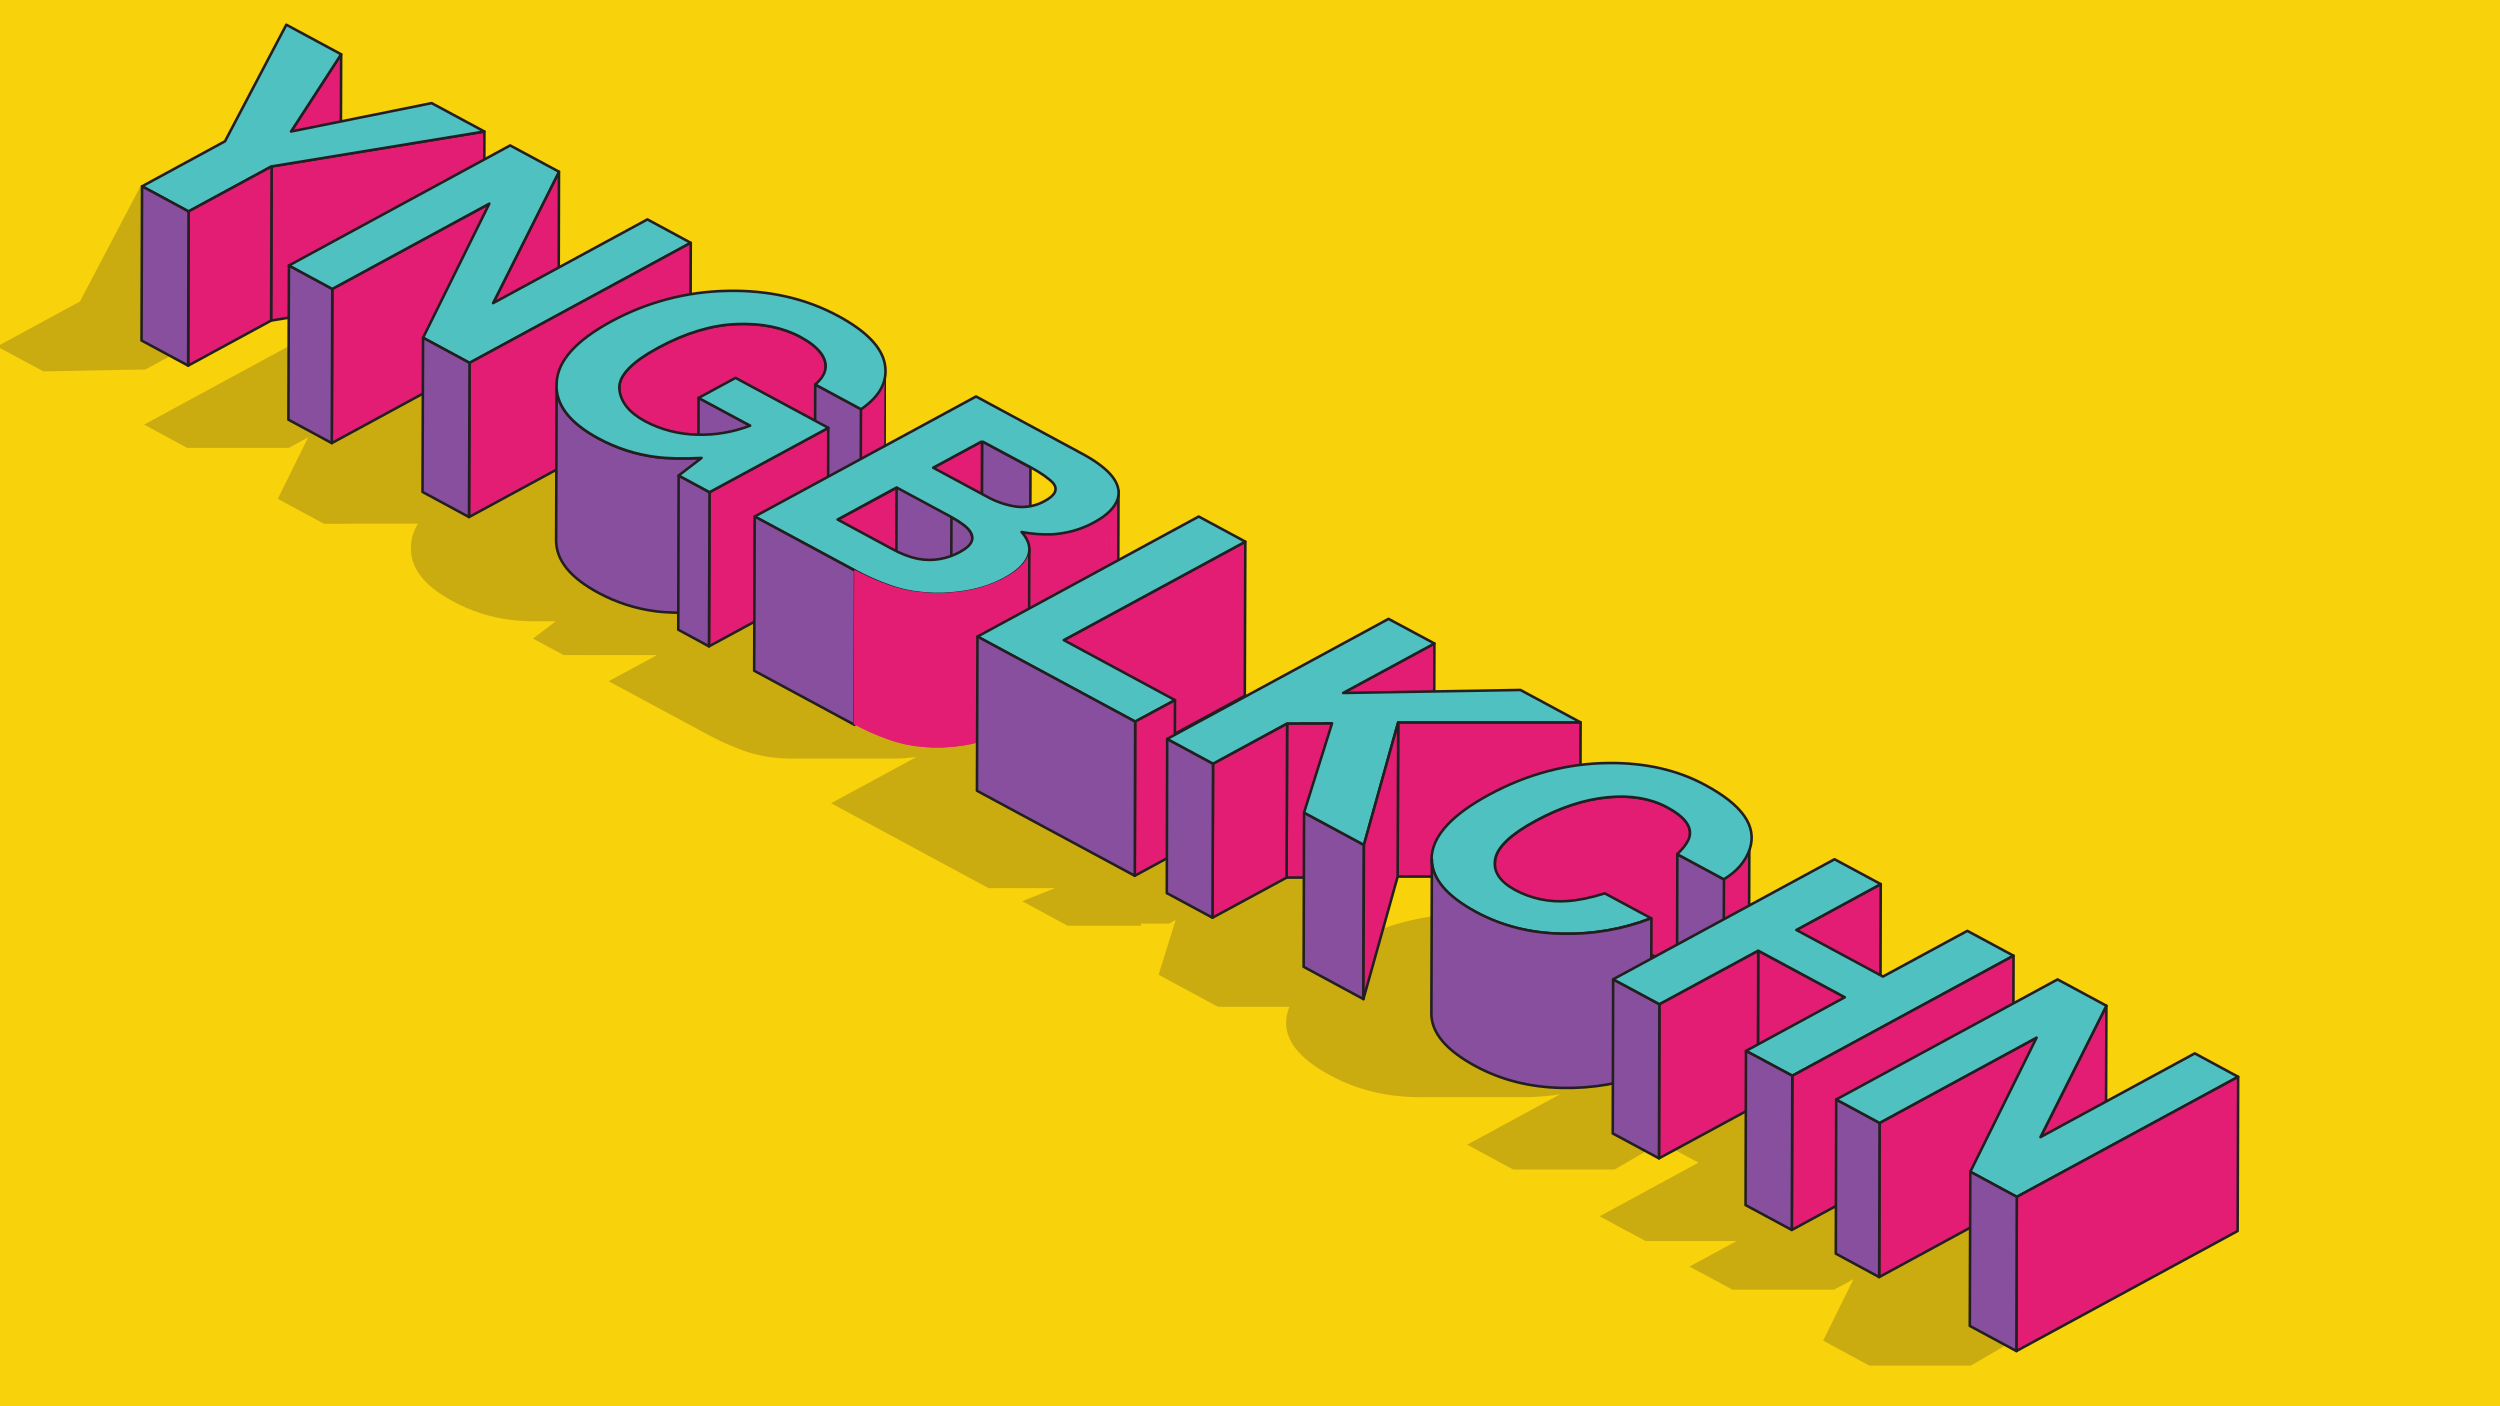 <?xml version="1.0" encoding="utf-8"?>
<!-- Generator: Adobe Illustrator 25.2.1, SVG Export Plug-In . SVG Version: 6.00 Build 0)  -->
<svg version="1.1" id="Layer_1" xmlns="http://www.w3.org/2000/svg" xmlns:xlink="http://www.w3.org/1999/xlink" x="0px" y="0px"
	 viewBox="0 0 1920 1080" style="enable-background:new 0 0 1920 1080;" xml:space="preserve">
<style type="text/css">
	.st0{fill:#F8D20B;}
	.st1{opacity:0.21;}
	.st2{fill:#231F20;}
	.st3{fill:#E41D74;stroke:#231F20;stroke-width:2;stroke-linejoin:round;}
	.st4{fill:#4FC1C0;stroke:#231F20;stroke-width:2;stroke-linejoin:round;}
	.st5{fill:#884F9E;stroke:#231F20;stroke-width:2;stroke-linejoin:round;}
	.st6{fill:#E41D74;}
	.st7{fill:none;stroke:#231F20;stroke-width:2;stroke-linejoin:round;}
	.st8{clip-path:url(#SVGID_4_);}
	.st9{fill:#E41D74;stroke:#231F20;stroke-miterlimit:10;}
	.st10{fill:none;stroke:#231F20;stroke-miterlimit:10;}
	.st11{fill:#884F9E;}
	.st12{clip-path:url(#SVGID_6_);}
	.st13{fill:#E41D74;stroke:#E41D74;stroke-miterlimit:10;}
	.st14{clip-path:url(#SVGID_8_);}
	.st15{clip-path:url(#SVGID_10_);}
	.st16{stroke:#231F20;stroke-width:2;stroke-linejoin:round;}
	.st17{clip-path:url(#SVGID_12_);}
	.st18{clip-path:url(#SVGID_14_);}
</style>
<rect y="0" class="st0" width="1920" height="1080"/>
<g class="st1">
	<path class="st2" d="M1685.4,948.5l-33.3-18l-0.4,0.2l-0.3-0.2l-0.4,0.2l-0.3-0.2l-0.4,0.2l-0.3-0.2l-0.4,0.2l-0.3-0.2l-0.4,0.2
		l-0.3-0.2l-0.4,0.2l-0.3-0.2l-0.4,0.2l-0.3-0.2l-0.4,0.2l-0.3-0.2l-0.4,0.2l-0.3-0.2l-0.4,0.2l-0.3-0.2l-0.4,0.2l-0.3-0.2l-0.4,0.2
		l-0.3-0.2l-0.4,0.2l-0.3-0.2l-0.4,0.2l-0.3-0.2l-0.4,0.2l-0.3-0.2l-0.4,0.2l-0.3-0.2l-0.4,0.2l-0.3-0.2l-0.4,0.2l-0.3-0.2l-0.4,0.2
		l-0.3-0.2l-0.4,0.2l-0.3-0.2l-0.4,0.2l-0.3-0.2l-0.4,0.2l-0.3-0.2l-0.4,0.2l-0.3-0.2l-0.4,0.2l-0.3-0.2l-0.4,0.2l-0.3-0.2l-0.4,0.2
		l-0.3-0.2l-0.4,0.2l-0.3-0.2l-0.4,0.2l-0.3-0.2l-0.4,0.2l-0.3-0.2l-0.4,0.2l-0.3-0.2l-0.4,0.2l-0.3-0.2l-0.4,0.2l-0.3-0.2l-0.4,0.2
		l-0.3-0.2l-0.4,0.2l-0.3-0.2l-0.4,0.2l-0.3-0.2l-0.4,0.2l-0.3-0.2l-0.4,0.2l-0.3-0.2l-0.4,0.2l-0.3-0.2l-0.4,0.2l-0.3-0.2l-0.4,0.2
		l-0.3-0.2l-0.4,0.2l-0.3-0.2l-0.4,0.2l-0.3-0.2l-0.4,0.2l-0.3-0.2l-0.4,0.2l-0.3-0.2l-0.4,0.2l-0.3-0.2l-0.4,0.2l-0.3-0.2l-0.4,0.2
		l-0.3-0.2l-0.4,0.2l-0.3-0.2l-0.4,0.2l-0.4-0.2l-0.4,0.2l-0.3-0.2l-0.4,0.2l-0.3-0.2l-0.4,0.2l-0.3-0.2l-0.4,0.2l-0.3-0.2l-0.4,0.2
		l-0.3-0.2l-0.4,0.2l-0.3-0.2l-0.4,0.2l-0.3-0.2l-0.4,0.2l-0.3-0.2l-0.4,0.2l-0.3-0.2l-0.4,0.2l-0.3-0.2l-0.4,0.2l-0.3-0.2l-0.4,0.2
		l-0.3-0.2l-0.4,0.2l-0.3-0.2l-0.4,0.2l-0.3-0.2l-0.4,0.2l-0.3-0.2l-0.4,0.2l-0.3-0.2l-0.4,0.2l-0.3-0.2l-0.4,0.2l-0.3-0.2l-0.4,0.2
		l-0.3-0.2l-0.4,0.2l-0.3-0.2l-0.4,0.2l-0.3-0.2l-0.4,0.2l-0.3-0.2l-0.4,0.2l-0.3-0.2l-0.4,0.2l-0.3-0.2l-0.4,0.2l-0.3-0.2l-0.4,0.2
		l-0.3-0.2l-0.4,0.2l-0.3-0.2l-0.4,0.2l-0.3-0.2l-0.4,0.2l-0.3-0.2l-0.4,0.2l-0.3-0.2l-0.4,0.2l-0.3-0.2l-0.4,0.2l-0.3-0.2l-0.4,0.2
		l-0.3-0.2l-0.4,0.2l-0.3-0.2l-0.4,0.2l-0.3-0.2l-0.4,0.2l-0.3-0.2l-0.4,0.2l-0.3-0.2l-0.4,0.2l-0.3-0.2l-0.4,0.2l-0.3-0.2l-0.4,0.2
		l-0.3-0.2l-0.4,0.2l-0.3-0.2l-0.4,0.2l-0.3-0.2l-0.4,0.2l-0.3-0.2l-0.4,0.2l-0.3-0.2l-0.4,0.2l-0.3-0.2l-0.4,0.2l-0.3-0.2l-0.4,0.2
		l-0.3-0.2l-0.4,0.2l-0.3-0.2l-0.4,0.2l-0.3-0.2l-0.4,0.2l-0.3-0.2l-0.4,0.2l-0.3-0.2l-0.4,0.2l-0.3-0.2l-0.4,0.2l-0.3-0.2l-0.4,0.2
		l-0.3-0.2l-0.4,0.2l-0.3-0.2l-0.4,0.2l-0.3-0.2l-0.4,0.2l-0.3-0.2l-0.4,0.2l-0.3-0.2l-0.4,0.2l-0.3-0.2l-0.4,0.2l-0.3-0.2l-0.4,0.2
		l-0.3-0.2l-0.4,0.2l-0.3-0.2l-12.5,6.8l22.5-44.8l-37.5-20.2l-0.4,0.2l-0.3-0.2l-0.4,0.2l-0.3-0.2l-0.4,0.2l-0.3-0.2l-0.4,0.2
		l-0.3-0.2l-0.4,0.2l-0.3-0.2l-0.4,0.2l-0.3-0.2l-0.4,0.2l-0.3-0.2l-0.4,0.2l-0.3-0.2l-0.4,0.2l-0.3-0.2l-0.4,0.2l-0.3-0.2l-0.4,0.2
		l-0.3-0.2l-0.4,0.2l-0.3-0.2l-0.4,0.2l-0.3-0.2l-0.4,0.2l-0.3-0.2l-0.4,0.2l-0.3-0.2l-0.4,0.2l-0.3-0.2l-0.4,0.2l-0.3-0.2l-0.4,0.2
		l-0.3-0.2l-0.4,0.2l-0.3-0.2l-0.4,0.2l-0.3-0.2l-0.4,0.2l-0.3-0.2l-0.4,0.2l-0.3-0.2l-0.4,0.2l-0.3-0.2l-0.4,0.2l-0.3-0.2l-0.4,0.2
		l-0.3-0.2l-0.4,0.2l-0.3-0.2l-0.4,0.2l-0.3-0.2l-0.4,0.2l-0.3-0.2l-0.4,0.2l-0.3-0.2l-0.4,0.2l-0.3-0.2l-0.4,0.2l-0.3-0.2l-0.4,0.2
		l-0.3-0.2l-0.4,0.2l-0.3-0.2l-0.4,0.2l-0.3-0.2l-0.4,0.2l-0.3-0.2l-0.4,0.2l-0.3-0.2l-0.4,0.2l-0.3-0.2l-0.4,0.2l-0.3-0.2l-0.4,0.2
		l-0.3-0.2l-0.4,0.2l-0.3-0.2l-0.4,0.2l-0.3-0.2l-0.4,0.2l-0.3-0.2l-0.4,0.2l-0.3-0.2l-0.4,0.2l-0.3-0.2l-0.4,0.2l-0.3-0.2l-0.4,0.2
		l-0.3-0.2l-0.4,0.2l-0.3-0.2l-0.4,0.2l-0.3-0.2l-0.4,0.2l-0.3-0.2l-0.4,0.2l-0.3-0.2l-0.4,0.2l-0.3-0.2l-0.4,0.2l-0.3-0.2l-0.4,0.2
		l-0.3-0.2l-0.4,0.2l-0.3-0.2l-0.4,0.2l-0.3-0.2l-0.4,0.2l-0.3-0.2l-0.4,0.2l-0.3-0.2l-0.4,0.2l-0.3-0.2l-0.4,0.2l-0.3-0.2l-0.4,0.2
		l-0.3-0.2l-0.4,0.2l-0.3-0.2l-0.4,0.2l-0.3-0.2l-0.4,0.2l-0.3-0.2l-0.4,0.2l-0.3-0.2l-0.4,0.2l-0.3-0.2l-0.4,0.2l-0.3-0.2l-0.4,0.2
		l-0.3-0.2l-0.4,0.2l-0.3-0.2l-0.4,0.2l-0.3-0.2l-0.4,0.2l-0.3-0.2l-0.4,0.2l-0.3-0.2l-0.4,0.2l-0.3-0.2l-0.4,0.2l-0.3-0.2l-0.4,0.2
		l-0.3-0.2l-0.4,0.2l-0.3-0.2l-0.4,0.2l-0.3-0.2l-0.4,0.2l-0.3-0.2l-0.4,0.2l-0.3-0.2l-0.4,0.2l-0.3-0.2l-0.4,0.2l-0.3-0.2l-0.4,0.2
		l-0.3-0.2l-0.4,0.2l-0.3-0.2l-0.4,0.2l-0.3-0.2l-0.4,0.2l-0.3-0.2l-0.4,0.2l-0.3-0.2l-0.4,0.2l-0.3-0.2l-0.4,0.2l-0.3-0.2l-0.4,0.2
		l-0.3-0.2l-0.4,0.2l-0.3-0.2l-0.4,0.2l-0.3-0.2l-0.4,0.2l-0.3-0.2l-0.4,0.2l-0.3-0.2l-0.4,0.2l-0.3-0.2l-0.4,0.2l-0.3-0.2l-0.4,0.2
		l-0.3-0.2l-0.4,0.2l-0.3-0.2l-0.4,0.2l-0.3-0.2l-0.4,0.2l-0.3-0.2l-0.4,0.2l-0.3-0.2l-0.4,0.2l-0.1-0.1l36.2-19.6l-35.5-19.2
		l-0.4,0.2l-0.3-0.2l-0.4,0.2l-0.3-0.2l-0.4,0.2l-0.3-0.2l-0.4,0.2l-0.3-0.2l-0.4,0.2l-0.3-0.2l-0.4,0.2l-0.3-0.2l-0.4,0.2l-0.3-0.2
		l-0.4,0.2l-0.3-0.2l-0.4,0.2l-0.3-0.2l-0.4,0.2l-0.3-0.2l-0.4,0.2l-0.3-0.2l-0.4,0.2l-0.3-0.2l-0.4,0.2l-0.3-0.2l-0.4,0.2l-0.3-0.2
		l-0.4,0.2l-0.3-0.2l-0.4,0.2l-0.3-0.2l-0.4,0.2l-0.3-0.2l-0.4,0.2l-0.3-0.2l-0.4,0.2l-0.3-0.2l-0.4,0.2l-0.3-0.2l-0.4,0.2l-0.3-0.2
		l-0.4,0.2l-0.3-0.2l-0.4,0.2l-0.3-0.2l-0.4,0.2l-0.3-0.2l-0.4,0.2l-0.3-0.2l-0.4,0.2l-0.3-0.2l-0.4,0.2l-0.3-0.2l-0.4,0.2l-0.3-0.2
		l-0.4,0.2l-0.3-0.2l-0.4,0.2l-0.3-0.2l-0.4,0.2l-0.3-0.2l-0.4,0.2l-0.3-0.2l-0.4,0.2l-0.3-0.2l-0.4,0.2l-0.3-0.2l-0.4,0.2l-0.3-0.2
		l-0.4,0.2l-0.3-0.2l-0.4,0.2l-0.3-0.2l-0.4,0.2l-0.3-0.2l-0.4,0.2l-0.3-0.2l-0.4,0.2l-0.3-0.2l-0.4,0.2l-0.3-0.2l-0.4,0.2l-0.3-0.2
		l-0.4,0.2l-0.3-0.2l-0.4,0.2l-0.3-0.2l-0.4,0.2l-0.3-0.2l-0.4,0.2l-0.3-0.2l-0.4,0.2l-0.3-0.2l-0.4,0.2l-0.3-0.2l-0.4,0.2l-0.3-0.2
		l-0.4,0.2l-0.3-0.2l-0.4,0.2l-0.3-0.2l-0.4,0.2l-0.3-0.2l-0.4,0.2l-0.3-0.2l-0.4,0.2l-0.3-0.2l-0.4,0.2l-0.3-0.2l-0.4,0.2l-0.3-0.2
		l-0.4,0.2l-0.3-0.2l-0.4,0.2l-0.4-0.2l-0.4,0.2l-0.3-0.2l-0.4,0.2l-0.3-0.2l-0.4,0.2l-0.3-0.2l-0.4,0.2l-0.3-0.2l-0.4,0.2l-0.3-0.2
		l-0.4,0.2l-0.3-0.2l-0.4,0.2l-0.3-0.2l-0.4,0.2l-0.3-0.2l-0.4,0.2l-0.3-0.2l-0.4,0.2l-0.3-0.2l-0.4,0.2l-0.3-0.2l-0.4,0.2l-0.3-0.2
		l-0.4,0.2l-0.3-0.2l-0.4,0.2l-0.3-0.2l-0.4,0.2l-0.3-0.2l-0.4,0.2l-0.3-0.2l-0.4,0.2l-0.3-0.2l-0.4,0.2l-0.3-0.2l-0.4,0.2l-0.3-0.2
		l-0.4,0.2l-0.3-0.2l-0.4,0.2l-0.3-0.2l-0.4,0.2l-0.3-0.2l-0.4,0.2l-0.3-0.2l-0.4,0.2l-0.3-0.2l-0.4,0.2l-0.3-0.2l-0.4,0.2l-0.3-0.2
		l-0.4,0.2l-0.3-0.2l-0.4,0.2l-0.3-0.2l-0.4,0.2l-0.3-0.2l-0.4,0.2l-0.3-0.2l-0.4,0.2l-0.3-0.2l-0.4,0.2l-0.3-0.2l-0.4,0.2l-0.3-0.2
		l-0.4,0.2l-0.3-0.2l-0.4,0.2l-0.3-0.2l-0.4,0.2l-0.3-0.2l-0.4,0.2l-0.3-0.2l-0.4,0.2l-0.3-0.2l-0.4,0.2l-0.3-0.2l-0.4,0.2l-0.3-0.2
		l-0.4,0.2l-0.3-0.2l-0.4,0.2l-0.3-0.2l-0.4,0.2l-0.3-0.2l-0.4,0.2l-0.3-0.2l-0.4,0.2l-0.3-0.2l-0.4,0.2l-0.3-0.2l-0.4,0.2l-0.3-0.2
		l-0.4,0.2l-0.3-0.2l-0.4,0.2l-0.3-0.2l-0.4,0.2l-0.3-0.2l-0.4,0.2l-0.3-0.2l-0.4,0.2l-0.3-0.2l-0.4,0.2l-0.3-0.2l-24.6,13.4
		l-28.8-15.5l64.8-35.2l-35.5-19.2l-0.4,0.2l-0.3-0.2l-0.4,0.2l-0.3-0.2l-0.4,0.2l-0.3-0.2l-0.4,0.2l-0.3-0.2l-0.4,0.2l-0.3-0.2
		l-0.4,0.2l-0.3-0.2l-0.4,0.2l-0.3-0.2l-0.4,0.2l-0.3-0.2l-0.4,0.2l-0.3-0.2l-0.4,0.2l-0.3-0.2l-0.4,0.2l-0.3-0.2l-0.4,0.2l-0.3-0.2
		l-0.4,0.2l-0.3-0.2l-0.4,0.2l-0.3-0.2l-0.4,0.2l-0.3-0.2l-0.4,0.2l-0.3-0.2l-0.4,0.2l-0.3-0.2l-0.4,0.2l-0.3-0.2l-0.4,0.2l-0.3-0.2
		l-0.4,0.2l-0.3-0.2l-0.4,0.2l-0.3-0.2l-0.4,0.2l-0.3-0.2l-0.4,0.2l-0.3-0.2l-0.4,0.2l-0.3-0.2l-0.4,0.2l-0.3-0.2l-0.4,0.2l-0.3-0.2
		l-0.4,0.2l-0.3-0.2l-0.4,0.2l-0.3-0.2l-0.4,0.2l-0.3-0.2l-0.4,0.2l-0.3-0.2l-0.4,0.2l-0.3-0.2l-0.4,0.2l-0.3-0.2l-0.4,0.2l-0.3-0.2
		l-0.4,0.2l-0.3-0.2l-0.4,0.2l-0.3-0.2l-0.4,0.2l-0.3-0.2l-0.4,0.2l-0.3-0.2l-0.4,0.2l-0.3-0.2l-0.4,0.2l-0.3-0.2l-0.4,0.2l-0.3-0.2
		l-0.4,0.2l-0.3-0.2l-0.4,0.2l-0.3-0.2l-0.4,0.2l-0.3-0.2l-0.4,0.2l-0.3-0.2l-0.4,0.2l-0.3-0.2l-0.4,0.2l-0.3-0.2l-0.4,0.2l-0.3-0.2
		l-0.4,0.2l-0.3-0.2l-0.4,0.2l-0.3-0.2l-0.4,0.2l-0.3-0.2l-0.4,0.2l-0.3-0.2l-0.4,0.2l-0.3-0.2l-0.4,0.2l-0.3-0.2l-0.4,0.2l-0.3-0.2
		l-0.4,0.2l-0.3-0.2l-0.4,0.2l-0.3-0.2l-0.4,0.2l-0.3-0.2l-0.4,0.2l-0.3-0.2l-0.4,0.2l-0.3-0.2l-0.4,0.2l-0.3-0.2l-0.4,0.2l-0.3-0.2
		l-0.4,0.2l-0.3-0.2l-0.4,0.2l-0.3-0.2l-0.4,0.2l-0.3-0.2l-0.4,0.2l-0.3-0.2l-0.4,0.2l-0.3-0.2l-0.4,0.2l-0.3-0.2l-0.4,0.2l-0.3-0.2
		l-0.4,0.2l-0.3-0.2l-0.4,0.2l-0.3-0.2l-0.4,0.2l-0.3-0.2l-0.4,0.2l-0.3-0.2l-0.4,0.2l-0.3-0.2l-0.4,0.2l-0.3-0.2l-0.4,0.2l-0.3-0.2
		l-0.4,0.2l-0.3-0.2l-0.4,0.2l-0.3-0.2l-0.4,0.2l-0.3-0.2l-0.4,0.2l-0.3-0.2l-0.4,0.2l-0.3-0.2l-0.4,0.2l-0.3-0.2l-0.4,0.2l-0.3-0.2
		l-0.4,0.2l-0.3-0.2l-0.4,0.2l-0.3-0.2l-0.4,0.2l-0.3-0.2l-0.4,0.2l-0.3-0.2l-0.4,0.2l-0.3-0.2l-0.4,0.2l-0.3-0.2l-0.4,0.2l-0.3-0.2
		l-0.4,0.2l-0.3-0.2l-0.4,0.2l-0.3-0.2l-0.4,0.2l-0.3-0.2l-0.4,0.2l-0.3-0.2l-0.4,0.2l-0.3-0.2l-0.4,0.2l-0.3-0.2l-0.4,0.2l-0.3-0.2
		l-0.4,0.2l-0.3-0.2l-0.4,0.2l-0.3-0.2l-0.4,0.2l-0.3-0.2l-0.2,0.1c2-2.9,3.6-6.1,4.7-9.4c5.6-17.3-5.8-33.6-34.3-48.9
		c-21.3-11.5-45.8-17.1-73.6-17h-0.7h-1.4h-0.7l0,0h-0.7h-1.5h-0.7h-1.4h-0.7h-1.4h-0.7l0,0h-0.7h-0.7h-0.7l0,0h-0.7h-1.4h-0.7h-1.4
		h-0.7h-1.4h-0.7l0,0h-0.7h-1.4h-0.7h-1.4h-0.7h-1.4h-0.7h-1.4h-0.7l0,0h-0.7h-1.4h-0.7h-1.4h-0.7h-1.4h-0.7l0,0h-0.7h-1.4h-0.7
		h-1.4h-0.7h-1.4h-0.7h-1.4h-0.7l0,0h-0.7h-1.4h-0.7h-1.4h-0.7h-1.5h-0.7h-1.4h-0.7l0,0h-0.7h-1.4h-0.7h-1.4h-0.7h-1.4h-0.7l0,0
		h-0.7h-1.4h-0.7h-1.4h-0.7h-1.4h-0.7h-1.4h-0.7l0,0h-0.7h-1.4h-0.7h-1.4h-0.7h-1.4h-0.7h-1.9c-31.9,0.2-62.7,8.3-92.4,24.4
		c-3.3,1.8-6.5,3.6-9.5,5.5l17-61h62.6h0.7l0,0h2.8l0,0h2.1l0,0h2.1l0,0h2.1l0,0h2.8l0,0h2.1l0,0h2.1l0,0h4.9l0,0h2.1l0,0h2.1l0,0
		h2.8l0,0h2.1l0,0h2.1l0,0h2.1l0,0h2.8l0,0h2.1l0,0h2.1l0,0h4.9l0,0h2.1l0,0h1.7l0,0h2.8l0,0h2.1l0,0h2l0,0h5l0,0h2.1l0,0h2.1l0,0
		h2.7l0,0h2.1l0,0h2.1l0,0h2.1l0,0h1.4l-46.2-24.9l-136.1,2.4l70-38l-35.2-19l-0.4,0.2l-0.3-0.2l-0.4,0.2l-0.3-0.2l-0.4,0.2
		l-0.3-0.2l-0.4,0.2l-0.3-0.2l-0.4,0.2l-0.3-0.2l-0.4,0.2l-0.3-0.2l-0.4,0.2l-0.3-0.2l-0.4,0.2l-0.3-0.2l-0.4,0.2l-0.3-0.2l-0.4,0.2
		l-0.3-0.2l-0.4,0.2l-0.3-0.2l-0.4,0.2l-0.3-0.2l-0.4,0.2l-0.3-0.2l-0.4,0.2l-0.3-0.2l-0.4,0.2l-0.3-0.2l-0.4,0.2l-0.3-0.2l-0.4,0.2
		l-0.3-0.2l-0.4,0.2l-0.3-0.2l-0.4,0.2l-0.3-0.2l-0.4,0.2l-0.3-0.2l-0.4,0.2l-0.3-0.2l-0.4,0.2l-0.3-0.2l-0.4,0.2l-0.3-0.2l-0.4,0.2
		l-0.3-0.2l-0.4,0.2l-0.3-0.2l-0.4,0.2l-0.4-0.1l-0.4,0.2l-0.3-0.2l-0.4,0.2l-0.3-0.2l-0.4,0.2l-0.3-0.2l-0.4,0.2l-0.3-0.2l-0.4,0.2
		l-0.3-0.2l-0.4,0.2l-0.3-0.2l-0.4,0.2l-0.3-0.2l-0.4,0.2l-0.3-0.2l-0.4,0.2l-0.3-0.2l-0.4,0.2l-0.3-0.2l-0.4,0.2l-0.3-0.2l-0.4,0.2
		l-0.3-0.2l-0.4,0.2l-0.3-0.2l-0.4,0.2l-0.3-0.2l-0.4,0.2l-0.3-0.2l-0.4,0.2l-0.3-0.2l-0.4,0.2l-0.3-0.2l-0.4,0.2l-0.3-0.2l-0.4,0.2
		l-0.3-0.2l-0.4,0.2l-0.3-0.2l-0.4,0.2l-0.3-0.2l-0.4,0.2l-0.3-0.2l-0.4,0.2l-0.3-0.2l-0.4,0.2l-0.3-0.2l-0.4,0.2l-0.3-0.2l-0.4,0.2
		l-0.3-0.2l-0.4,0.2l-0.3-0.2l-0.4,0.2l-0.3-0.2l-0.4,0.2l-0.3-0.2l-0.4,0.2l-0.3-0.2l-0.4,0.2l-0.3-0.2l-0.4,0.2l-0.3-0.2l-0.4,0.2
		l-0.3-0.2l-0.4,0.2l-0.3-0.2l-0.4,0.2l-0.3-0.2l-0.4,0.2l-0.3-0.2l-0.4,0.2l-0.3-0.2l-0.4,0.2l-0.3-0.2l-0.4,0.2l-0.3-0.2l-0.4,0.2
		l-0.3-0.2l-0.4,0.2l-0.3-0.2l-0.4,0.2l-0.3-0.2l-0.4,0.2l-0.3-0.2l-0.4,0.2l-0.3-0.2l-0.4,0.2l-0.3-0.2l-0.4,0.2l-0.3-0.2l-0.4,0.2
		l-0.3-0.2l-0.4,0.2l-0.3-0.2l-0.4,0.2l-0.3-0.2L980,598l-0.3-0.2l-0.4,0.2l-0.3-0.2l-0.4,0.2l-0.3-0.2l-0.4,0.2l-0.3-0.2l-0.4,0.2
		l-0.3-0.2l-0.4,0.2l-0.3-0.2l-0.4,0.2l-0.3-0.2L975,598l-0.3-0.2l-0.4,0.2l-0.3-0.2l-0.4,0.2l-0.3-0.2l-0.4,0.2l-0.3-0.2l-0.4,0.2
		l-0.3-0.2l-0.4,0.2l-0.3-0.2l-0.4,0.2l-0.3-0.2l-0.4,0.2l-0.3-0.2l-0.4,0.2l-0.3-0.2l-0.4,0.2l-0.3-0.2l-0.4,0.2l-0.3-0.2l-0.4,0.2
		L967,598l-0.4,0.2l-0.3-0.2l-0.4,0.2l-0.3-0.2l-0.4,0.2l-0.3-0.2l-0.4,0.2l-0.3-0.2l-0.4,0.2l-0.3-0.2l-0.4,0.2l-0.3-0.2l-0.4,0.2
		l-0.3-0.2l-0.4,0.2l-0.3-0.2l-0.4,0.2l-0.3-0.2l-0.4,0.2l-0.3-0.2l-0.4,0.2l-0.3-0.2l-0.4,0.2l-0.3-0.2l-0.4,0.2l-0.3-0.2l-0.4,0.2
		l-0.3-0.2l-0.4,0.2l-0.3-0.2l-0.4,0.2l-0.3-0.2l-0.4,0.2l-0.3-0.2l-99.3,53.9l-72.3-39l139.4-75.6l-35.7-19.3l-0.4,0.2l-0.3-0.2
		l-0.4,0.2l-0.3-0.2l-0.4,0.2l-0.3-0.2l-0.4,0.2l-0.3-0.2l-0.4,0.2l-0.3-0.2l-0.4,0.2l-0.3-0.2l-0.4,0.2l-0.3-0.2l-0.4,0.2l-0.3-0.2
		l-0.4,0.2l-0.3-0.2l-0.4,0.2l-0.3-0.2l-0.4,0.2l-0.3-0.2l-0.4,0.2l-0.3-0.2l-0.4,0.2l-0.3-0.2l-0.4,0.2l-0.3-0.2l-0.4,0.2l-0.3-0.2
		l-0.4,0.2l-0.3-0.2l-0.4,0.2l-0.3-0.2l-0.4,0.2l-0.3-0.2l-0.4,0.2l-0.3-0.2l-0.4,0.2l-0.3-0.2l-0.4,0.2l-0.3-0.2l-0.4,0.2l-0.3-0.2
		l-0.4,0.2l-0.3-0.2l-0.4,0.2l-0.3-0.2l-0.4,0.2l-0.3-0.2l-0.4,0.2l-0.3-0.2l-0.4,0.2l-0.3-0.2l-0.4,0.2l-0.3-0.2l-0.4,0.2l-0.3-0.2
		l-0.4,0.2l-0.3-0.2l-0.4,0.2l-0.3-0.2l-0.4,0.2l-0.3-0.2l-0.4,0.2l-0.3-0.2l-0.4,0.2l-0.3-0.2l-0.4,0.2l-0.3-0.2l-0.4,0.2l-0.3-0.2
		l-0.4,0.2l-0.3-0.2l-0.4,0.2l-0.3-0.2l-0.4,0.2l-0.3-0.2l-0.4,0.2l-0.3-0.2l-0.4,0.2l-0.3-0.2L858,519l-0.3-0.2l-0.4,0.2l-0.3-0.2
		l-0.4,0.2l-0.3-0.2l-0.4,0.2l-0.3-0.2l-0.4,0.2l-0.3-0.2l-0.4,0.2l-0.3-0.2l-0.4,0.2l-0.3-0.2l-0.4,0.2l-0.3-0.2l-0.4,0.2l-0.3-0.2
		l-0.4,0.2l-0.3-0.2l-0.4,0.2l-0.3-0.2l-0.4,0.2l-0.3-0.2l-0.4,0.2l-0.3-0.2l-0.4,0.2l-0.3-0.2l-0.4,0.2l-0.3-0.2l-0.4,0.2l-0.3-0.2
		l-0.4,0.2l-0.3-0.2l-0.4,0.2l-0.3-0.2l-0.4,0.2l-0.3-0.2l-0.4,0.2l-0.3-0.2l-0.4,0.2l-0.3-0.2l-0.4,0.2L843,519l-0.4,0.2l-0.3-0.2
		l-0.4,0.2l-0.3-0.2l-0.4,0.2l-0.3-0.2l-0.4,0.2l-0.3-0.2l-0.4,0.2l-0.3-0.2l-0.4,0.2l-0.4-0.2l-0.4,0.2l-0.3-0.2l-0.4,0.2l-0.3-0.2
		l-0.4,0.2l-0.3-0.2l-0.4,0.2l-0.3-0.2l-0.4,0.2l-0.3-0.2l-0.4,0.2l-0.3-0.2l-0.4,0.2l-0.3-0.2l-0.4,0.2l-0.3-0.2l-0.4,0.2l-0.3-0.2
		l-0.4,0.2l-0.3-0.2l-0.4,0.2l-0.3-0.2l-0.4,0.2l-0.3-0.2l-0.4,0.2l-0.3-0.2l-0.4,0.2l-0.3-0.2l-0.4,0.2l-0.3-0.2l-0.4,0.2l-0.3-0.2
		l-0.4,0.2l-0.3-0.2l-0.4,0.2l-0.3-0.2l-0.4,0.2l-0.3-0.2l-0.4,0.2l-0.3-0.2l-0.4,0.2l-0.3-0.2l-0.4,0.2l-0.3-0.2l-0.4,0.2l-0.3-0.2
		l-0.4,0.2l-0.3-0.2l-0.4,0.2l-0.3-0.2l-0.4,0.2l-0.3-0.2l-0.4,0.2l-0.3-0.2l-0.4,0.2l-0.3-0.2l-0.4,0.2l-0.3-0.2l-0.4,0.2l-0.3-0.2
		l-0.4,0.2l-0.3-0.2l-0.4,0.2l-0.3-0.2l-0.4,0.2l-0.3-0.2l-0.4,0.2l-0.3-0.2l-0.4,0.2l-0.3-0.2l-0.4,0.2l-0.3-0.2l-0.4,0.2l-0.3-0.2
		l-0.4,0.2l-0.3-0.2l-0.4,0.2h-0.1c7.2-4.7,11.7-9.9,13.4-15.5c3.1-11.1-5.7-22.3-26.2-33.7L716.1,426l-0.4,0.2l-0.3-0.2l-0.4,0.2
		l-0.3-0.2l-0.4,0.2l-0.3-0.2l-0.4,0.2l-0.3-0.2l-0.4,0.2l-0.3-0.2l-0.4,0.2l-0.3-0.2l-0.4,0.2l-0.3-0.2l-0.4,0.2l-0.3-0.2l-0.4,0.2
		l-0.3-0.2l-0.4,0.2l-0.3-0.2l-0.4,0.2l-0.3-0.2l-0.4,0.2l-0.3-0.3l-0.4,0.2l-0.3-0.2l-0.4,0.2l-0.3-0.2l-0.4,0.2l-0.3-0.2l-0.4,0.2
		l-0.3-0.2l-0.4,0.2l-0.3-0.2l-0.4,0.2l-0.3-0.2l-0.4,0.2l-0.3-0.2l-0.4,0.2l-0.3-0.2l-0.4,0.2l-0.3-0.2l-0.4,0.2l-0.3-0.2l-0.4,0.2
		l-0.3-0.2l-0.4,0.2l-0.3-0.2l-0.4,0.2l-0.3-0.2l-0.4,0.2l-0.3-0.2l-0.4,0.2l-0.3-0.2l-0.4,0.2l-0.3-0.2l-0.4,0.2l-0.3-0.2l-0.4,0.2
		l-0.3-0.2l-0.4,0.2l-0.3-0.2l-0.4,0.2l-0.3-0.2l-0.4,0.2l-0.3-0.2l-0.4,0.2l-0.3-0.2l-0.4,0.2l-0.3-0.2l-0.4,0.2l-0.3-0.2l-0.4,0.2
		l-0.3-0.2l-0.4,0.2l-0.3-0.2l-0.4,0.2l-0.3-0.2l-0.4,0.2l-0.3-0.2l-0.4,0.2l-0.3-0.2l-0.4,0.2l-0.3-0.2l-0.4,0.2l-0.3-0.2l-0.4,0.2
		l-0.3-0.2l-0.4,0.2l-0.3-0.2l-0.4,0.2l-0.3-0.2l-0.4,0.2l-0.3-0.2l-0.4,0.2l-0.3-0.2l-0.4,0.2l-0.3-0.2l-0.4,0.2l-0.3-0.2l-0.4,0.2
		l-0.3-0.2l-0.4,0.2l-0.3-0.2l-0.4,0.2l-0.3-0.2l-0.4,0.2l-0.3-0.2l-0.4,0.2l-0.3-0.2l-0.4,0.2l-0.3-0.2l-0.4,0.2l-0.3-0.2l-0.4,0.2
		l-0.3-0.2l-0.4,0.2l-0.3-0.2l-0.4,0.2l-0.3-0.2l-0.4,0.2l-0.3-0.2L673,427l-0.3-0.2l-0.4,0.2l-0.3-0.2l-0.4,0.2l-0.3-0.2l-0.4,0.2
		l-0.3-0.2l-0.4,0.2l-0.3-0.2l-0.4,0.2l-0.3-0.2l-0.4,0.2l-0.3-0.2l-0.4,0.2l-0.3-0.2l-0.4,0.2l-0.3-0.2l-0.4,0.2l-0.3-0.2l-0.4,0.2
		l-0.3-0.2l-0.4,0.2l-0.3-0.2l-0.4,0.2l-0.3-0.2l-0.4,0.2l-0.3-0.2l-0.4,0.2l-0.3-0.2l-0.4,0.2l-0.3-0.2l-0.4,0.2l-0.3-0.2l-0.4,0.2
		l-0.3-0.2l-0.4,0.2L660,427l-0.4,0.2l-0.3-0.2l-0.4,0.2l-0.3-0.2l-0.4,0.2l-0.3-0.2l-0.4,0.2l-0.3-0.2l-0.4,0.2l-0.3-0.2l-0.4,0.2
		l-0.4-0.2l-0.4,0.2l-0.3-0.2l-0.4,0.2l-0.3-0.2l-0.4,0.2l-0.3-0.2l-0.4,0.2l-0.3-0.2l-0.4,0.2l-0.3-0.2l-0.4,0.2l-0.3-0.2l-0.4,0.2
		l-0.3-0.2l-0.4,0.2l-0.3-0.2l-0.4,0.2l-0.3-0.2l-0.4,0.2l-0.3-0.2l-0.4,0.2l-0.3-0.2l-0.4,0.2l-0.3-0.2l-0.4,0.2l-0.3-0.2l-0.4,0.2
		l-0.3-0.2l-0.4,0.2l-0.3-0.2l-0.4,0.2l-0.3-0.2l-0.4,0.2l-0.3-0.2l-0.4,0.2l-0.3-0.2l-0.4,0.2l-0.3-0.2l-0.4,0.2l-0.3-0.2l-0.4,0.2
		l-0.3-0.2l-0.4,0.2l-0.3-0.2l-0.4,0.2l-0.3-0.2l-0.4,0.2l-0.3-0.2l-0.4,0.2l-0.3-0.2l-1.2,0.7c7.8-8.1,10.8-17,9.2-26.8
		c-2.2-13.1-14.2-25.5-35.9-37.2c-25.1-13.5-53.5-19.9-85.4-19.1h-77.9c-8.2,0.2-16.5,0.9-24.6,2.1l74.9-40.6l-33.3-18l-0.4,0.2
		l-0.3-0.2l-0.4,0.2l-0.3-0.2l-0.4,0.2l-0.3-0.2l-0.4,0.2l-0.3-0.2l-0.4,0.2l-0.3-0.2l-0.4,0.2l-0.3-0.2l-0.4,0.2l-0.3-0.2l-0.4,0.2
		l-0.3-0.2l-0.4,0.2l-0.3-0.2l-0.4,0.2l-0.3-0.2l-0.4,0.2l-0.3-0.2l-0.4,0.2l-0.3-0.2l-0.4,0.2l-0.3-0.2l-0.4,0.2l-0.3-0.2l-0.4,0.2
		l-0.3-0.2l-0.4,0.2l-0.3-0.2l-0.4,0.2l-0.3-0.2l-0.4,0.2l-0.3-0.2l-0.4,0.2l-0.3-0.2l-0.4,0.2l-0.3-0.2l-0.4,0.2l-0.3-0.2l-0.4,0.2
		l-0.3-0.2l-0.4,0.2l-0.3-0.2l-0.4,0.2l-0.3-0.2l-0.4,0.2l-0.3-0.2l-0.4,0.2l-0.3-0.2l-0.4,0.2l-0.3-0.2l-0.4,0.2l-0.3-0.2l-0.4,0.2
		l-0.3-0.2l-0.4,0.2l-0.3-0.2l-0.4,0.2l-0.3-0.2l-0.4,0.2l-0.3-0.2l-0.4,0.2l-0.3-0.2l-0.4,0.2l-0.3-0.2l-0.4,0.2l-0.3-0.2l-0.4,0.2
		l-0.3-0.2l-0.4,0.2l-0.3-0.2l-0.4,0.2l-0.3-0.2l-0.4,0.2l-0.3-0.2l-0.4,0.2l-0.3-0.2l-0.4,0.2L435,289l-0.4,0.2l-0.3-0.2l-0.4,0.2
		l-0.3-0.2l-0.4,0.2l-0.3-0.2l-0.4,0.2l-0.3-0.2l-0.4,0.2l-0.3-0.2l-0.4,0.2l-0.3-0.2l-0.4,0.2l-0.3-0.2l-0.4,0.2l-0.3-0.2l-0.4,0.2
		l-0.3-0.2l-0.4,0.2l-0.3-0.2l-0.4,0.2l-0.3-0.2l-0.4,0.2l-0.3-0.2l-0.4,0.2l-0.3-0.2l-0.4,0.2l-0.3-0.2l-0.4,0.2l-0.3-0.2l-0.4,0.2
		l-0.3-0.2l-0.4,0.2l-0.3-0.2l-0.4,0.2l-0.3-0.2l-0.4,0.2l-0.3-0.2l-0.4,0.2l-0.3-0.2l-0.4,0.2l-0.3-0.2l-0.4,0.2l-0.3-0.2l-0.4,0.2
		l-0.3-0.2l-0.4,0.2l-0.3-0.2l-0.4,0.2l-0.3-0.2l-0.4,0.2l-0.3-0.2l-0.4,0.2l-0.3-0.2l-0.3,1.7l-0.3-0.2l-0.4,0.2l-0.3-0.2l-0.4,0.2
		L414,291l-0.4,0.2l-0.3-0.2l-0.4,0.2l-0.3-0.2l-0.4,0.2l-0.3-0.2l-0.4,0.2l-0.3-0.2l-0.4,0.2l-0.3-0.2l-0.4,0.2l-0.3-0.2l-0.4,0.2
		l-0.3-0.2l-0.4,0.2l-0.3-0.2l-0.4,0.2l-0.3-0.2l-0.4,0.2l-0.3-0.2l-0.4,0.2l-0.3-0.2l-0.4,0.2l-0.3-0.2l-0.4,0.2l-0.3-0.2l-0.4,0.2
		l-0.3-0.2l-0.4,0.2l-0.3-0.2l-0.4,0.2l-0.4-0.2l-0.4,0.2l-0.3-0.2l-0.4,0.2l-0.3-0.2l-0.4,0.2l-0.3-0.2l-0.4,0.2l-0.3-0.2l-0.4,0.2
		l-0.3-0.2l-0.4,0.2l-0.4-0.2l-0.4,0.2l-0.3-0.2l-0.4,0.2l-0.3-0.2l-0.4,0.2l-0.3-0.2l-0.4,0.2l-0.3-0.2l-0.4,0.2l-0.3-0.2l-0.4,0.2
		l-0.3-0.2l-0.4,0.2l-0.3-0.2l-0.4,0.2l-0.3-0.2l-0.4,0.2l-0.3-0.2l-0.4,0.2l-0.3-0.2l-0.4,0.2l-0.3-0.2l-0.4,0.2l-0.3-0.2l-0.4,0.2
		l-0.3-0.2l-0.4,0.2l-0.3-0.2l-0.4,0.2l-0.3-0.2l-0.4,0.2l-0.3-0.2l-0.4,0.2l-0.3-0.2l-0.4,0.2l-0.3-0.2l-12.5,6.8l22.5-44.8
		l-37.5-20.2l-0.4,0.2l-0.3-0.2l-0.4,0.2l-0.3-0.2l-0.4,0.2l-0.3-0.2l-0.4,0.2l-0.3-0.2l-0.4,0.2l-0.3-0.2l-0.4,0.2l-0.3-0.2
		l-0.4,0.2l-0.3-0.2l-0.4,0.2l-0.3-0.2l-0.4,0.2l-0.3-0.2l-0.4,0.2l-0.3-0.2l-0.4,0.2l-0.3-0.2l-0.4,0.2l-0.3-0.2l-0.4,0.2l-0.3-0.2
		l-0.4,0.2l-0.3-0.2l-0.4,0.2l-0.3-0.2l-0.4,0.2l-0.3-0.2l-0.4,0.2l-0.3-0.2l-0.4,0.2l-0.3-0.2l-0.4,0.2l-0.3-0.2l-0.4,0.2l-0.3-0.2
		l-0.4,0.2l-0.3-0.2l-0.4,0.2l-0.3-0.2l-0.4,0.2l-0.3-0.2l-0.4,0.2l-0.3-0.2l-0.4,0.2l-0.3-0.2l-0.4,0.2l-0.3-0.2l-0.4,0.2l-0.3-0.2
		l-0.4,0.2l-0.3-0.2l-0.4,0.2l-0.3-0.2l-0.4,0.2l-0.3-0.2l-0.4,0.2l-0.3-0.2l-0.4,0.2l-0.3-0.2l-0.4,0.2l-0.3-0.2l-0.4,0.2l-0.3-0.2
		l-0.4,0.2l-0.3-0.2l-0.4,0.2l-0.3-0.2l-0.4,0.2l-0.3-0.2l-0.4,0.2l-0.3-0.2l-0.4,0.2l-0.3-0.2l-0.4,0.2l-0.3-0.2l-0.4,0.2l-0.3-0.2
		l-0.4,0.2l-0.3-0.2l-0.4,0.2l-0.3-0.2l-0.4,0.2l-0.3-0.2l-0.4,0.2l-0.3-0.2l-0.4,0.2l-0.3-0.2l-0.4,0.2l-0.3-0.2L325,234l-0.3-0.2
		l-0.4,0.2l-0.3-0.2l-0.4,0.2l-0.3-0.2l-0.4,0.2l-0.3-0.2l-0.4,0.2l-0.3-0.2l-0.4,0.2l-0.3-0.2l-0.4,0.2l-0.3-0.2l-0.4,0.2l-0.3-0.2
		l-0.4,0.2l-0.3-0.2l-0.4,0.2l-0.3-0.2l-0.4,0.2l-0.3-0.2l-0.4,0.2l-0.3-0.2l-0.4,0.2l-0.3-0.2l-0.4,0.2l-0.3-0.2l-0.4,0.2l-0.3-0.2
		l-0.4,0.2l-0.3-0.2l-0.4,0.2l-0.3-0.2l-0.4,0.2l-0.3-0.2l-0.4,0.2l-0.3-0.2l-0.4,0.2l-0.3-0.2l-0.4,0.2l-0.3-0.1l-0.4,0.2l-0.3-0.2
		l-0.4,0.2l-0.3-0.2l-0.4,0.2l-0.3-0.2l-0.4,0.2l-0.3-0.2l-0.4,0.2l-0.3-0.2l-0.4,0.2l-0.3-0.2l-0.4,0.2l-0.3-0.2l-0.4,0.2l-0.3-0.2
		l-0.4,0.2l-0.3-0.2l-0.4,0.2l-0.3-0.2l-0.4,0.2l-0.3-0.2l-0.4,0.2l-0.3-0.2l-0.4,0.2l-0.3-0.2l-0.4,0.2l-0.3-0.2l-0.4,0.2l-0.3-0.2
		l-0.4,0.2l-0.3-0.2l-0.4,0.2l-0.3-0.2l-0.4,0.2l-0.3-0.2l-0.4,0.2l-0.3-0.2l-0.4,0.2l-0.3-0.2l-0.4,0.2l-0.3-0.2l-0.4,0.2l-0.3-0.2
		l-0.4,0.2l-0.3-0.2l-0.4,0.2l-0.3-0.2l-0.4,0.2l-0.3-0.2l-0.4,0.2l-0.3-0.2l-0.4,0.2l-0.3-0.2l-0.4,0.2l-0.3-0.2l-0.4,0.2l-0.3-0.2
		l-0.4,0.2l-0.3-0.2l-0.4,0.2l-0.3-0.2l-0.4,0.2l-0.3-0.2l-0.4,0.2l-0.3-0.2l-0.4,0.2l-0.3-0.2l-0.4,0.2l-0.3-0.2l-0.4,0.2l-0.3-0.2
		l-0.4,0.2l-0.3-0.2l-0.4,0.2l-0.3-0.2l-0.4,0.2l-0.3-0.2l-0.4,0.2l-0.3-0.2l-0.4,0.2l-0.3-0.2l-0.4,0.2l-0.3-0.2l-0.4,0.2l-0.3-0.2
		l-170,92.2l33.3,18l0.4-0.2l0.3,0.2l0.4-0.2l0.3,0.2l0.4-0.2l0.3,0.2l0.4-0.2l0.3,0.2l0.4-0.2l0.3,0.2l0.4-0.2l0.3,0.2l0.4-0.2
		l0.3,0.2l0.4-0.2l0.3,0.2l0.4-0.2l0.3,0.2l0.4-0.2l0.3,0.2l0.4-0.2l0.3,0.2l0.4-0.2l0.3,0.2l0.4-0.2l0.3,0.2l0.4-0.2l0.3,0.2
		l0.4-0.2l0.3,0.2l0.4-0.2l0.3,0.2l0.4-0.2l0.3,0.2l0.4-0.2l0.3,0.2l0.4-0.2l0.3,0.2l0.4-0.2l0.3,0.2l0.4-0.2l0.3,0.2l0.4-0.2
		l0.3,0.2l0.4-0.2l0.3,0.2l0.4-0.2l0.3,0.2l0.4-0.2l0.3,0.2l0.4-0.2l0.3,0.2l0.4-0.2l0.3,0.2l0.4-0.2l0.3,0.2l0.4-0.2l0.3,0.2
		l0.4-0.2l0.3,0.2l0.4-0.2l0.3,0.2l0.4-0.2l0.3,0.2l0.4-0.2l0.3,0.2l0.4-0.2l0.3,0.2l0.4-0.2l0.3,0.2l0.4-0.2l0.3,0.2l0.4-0.2
		l0.3,0.2l0.4-0.2l0.3,0.2l0.4-0.2l0.3,0.2l0.4-0.2l0.3,0.2l0.4-0.2l0.3,0.2l0.4-0.2l0.3,0.2l0.4-0.2l0.3,0.2l0.4-0.2l0.3,0.2
		l0.4-0.2l0.3,0.2l0.4-0.2l0.3,0.2l0.4-0.2l0.3,0.2l0.4-0.2l0.3,0.2l0.4-0.2l0.3,0.2l0.4-0.2l0.3,0.2l0.4-0.2l0.3,0.2l0.4-0.2
		l0.3,0.2l0.4-0.2l0.3,0.2l0.4-0.2l0.3,0.2l0.4-0.2l0.3,0.2l0.4-0.2l0.3,0.2l0.4-0.2l0.3,0.2l0.4-0.2l0.3,0.2l0.4-0.2l0.3,0.2
		l0.4-0.2l0.3,0.2l0.4-0.2l0.3,0.2l0.4-0.2l0.3,0.2l0.4-0.2l0.3,0.2l0.4-0.2l0.3,0.2l0.4-0.2l0.3,0.2l0.4-0.2l0.3,0.2l0.4-0.2
		l0.3,0.2l0.4-0.2l0.3,0.2l0.4-0.2l0.3,0.2l0.4-0.2l0.3,0.2l0.4-0.2l0.3,0.2l0.4-0.2l0.3,0.2l0.4-0.2l0.3,0.2l0.4-0.2l0.3,0.2
		l0.4-0.2l0.3,0.2l0.4-0.2l0.3,0.2l0.4-0.2l0.3,0.2l0.4-0.2l0.3,0.2l0.4-0.2l0.3,0.2l0.4-0.2l0.3,0.2l0.4-0.2l0.3,0.2l0.4-0.2
		l0.3,0.2l0.4-0.2l0.3,0.2l0.4-0.2l0.3,0.2l0.4-0.2l0.3,0.2l0.4-0.2l0.3,0.2l0.4-0.2l0.3,0.2l0.4-0.2l0.3,0.2l0.4-0.2l0.3,0.2
		l0.4-0.2l0.3,0.2l0.4-0.2l0.3,0.2l0.4-0.2l0.3,0.2l0.4-0.2l0.3,0.2l0.4-0.2l0.3,0.2l0.4-0.2l0.3,0.2l0.4-0.2l0.3,0.2l0.4-0.2
		l0.3,0.2l0.4-0.2l0.3,0.2l0.4-0.2l0.3,0.2l0.4-0.2l0.3,0.2l0.4-0.2l0.3,0.2l0.4-0.2l0.3,0.2l0.4-0.2l0.3,0.2l0.4-0.2l0.3,0.2
		l0.4-0.2l0.3,0.2l0.4-0.2l0.3,0.2l0.4-0.2l0.3,0.2l0.4-0.2l0.3,0.2l0.4-0.2l0.3,0.2l0.4-0.2l0.3,0.2l0.4-0.2l0.3,0.2l15.1-8.2
		l-23.3,47.2l35.7,19.3l0.4-0.2l0.3,0.2l0.4-0.2l0.3,0.2l0.4-0.2l0.3,0.2l0.4-0.2l0.3,0.2l0.4-0.2l0.3,0.2l0.4-0.2l0.3,0.2l0.4-0.2
		l0.3,0.2l0.4-0.2l0.3,0.2l0.4-0.2l0.3,0.2l0.4-0.2l0.3,0.2l0.4-0.2l0.3,0.2l0.4-0.2l0.3,0.2l0.4-0.2l0.3,0.2l0.4-0.2l0.3,0.2
		l0.4-0.2l0.3,0.2l0.4-0.2l0.3,0.2l0.4-0.2l0.3,0.2l0.4-0.2l0.3,0.2l0.4-0.2l0.3,0.2l0.4-0.2l0.3,0.2l0.4-0.2l0.3,0.2l0.4-0.2
		l0.3,0.2l0.4-0.2l0.3,0.2l0.3-0.3l0.3,0.2l0.4-0.2l0.3,0.2l0.4-0.2l0.3,0.2l0.4-0.2l0.3,0.2l0.4-0.2l0.3,0.2l0.4-0.2l0.3,0.2
		l0.4-0.2l0.3,0.2l0.4-0.2l0.3,0.2l0.4-0.2l0.3,0.2l0.4-0.2l0.3,0.2l0.4-0.2l0.3,0.2l0.4-0.2l0.3,0.2l0.4-0.2l0.3,0.2l0.4-0.2
		l0.3,0.2l0.4-0.2l0.3,0.2l0.4-0.2l0.3,0.2l0.4-0.2l0.3,0.2l0.4-0.2l0.3,0.2l0.4-0.2l0.3,0.2l0.4-0.2l0.3,0.2l0.4-0.2l0.3,0.2
		l0.4-0.2l0.3,0.2l0.4-0.2l0.3,0.2l0.4-0.2l0.3,0.2l0.4-0.2l0.3,0.2l0.4-0.2l0.3,0.2l0.4-0.2l0.3,0.2l0.4-0.2l0.3,0.2l0.4-0.2
		l0.3,0.2l0.4-0.2l0.3,0.2l0.4-0.2l0.3,0.2l0.4-0.2l0.3,0.2l0.4-0.2l0.3,0.2l0.4-0.2l0.3,0.2l0.4-0.2l0.3,0.2l0.4-0.2l0.3,0.2
		l0.4-0.2l0.3,0.2l0.4-0.2l0.3,0.2l0.4-0.2l0.3,0.2l0.4-0.2l0.3,0.2l0.4-0.2l0.3,0.2l0.4-0.2l0.3,0.2l0.4-0.2l0.3,0.2l0.4-0.2
		l0.3,0.2l0.4-0.2l0.3,0.2l0.4-0.2l0.3,0.2l0.4-0.2l0.3,0.2l0.4-0.2l0.3,0.2l0.4-0.2l0.3,0.2l0.4-0.2l0.3,0.2l0.4-0.2l0.3,0.2
		l0.4-0.2l0.3,0.2l0.4-0.2l0.3,0.2l0.4-0.2l0.3,0.2l0.4-0.2l0.3,0.2l0.4-0.2l0.3,0.2l0.4-0.2l0.3,0.2l0.4-0.2l0.3,0.2l0.4-0.2
		l0.3,0.2l0.4-0.2l0.3,0.2l0.4-0.2l0.3,0.2l0.4-0.2l0.3,0.2l0.4-0.2l0.3,0.2l0.4-0.2l0.3,0.2l0.4-0.2l0.3,0.2l0.4-0.2l0.3,0.2
		l0.4-0.2l0.3,0.2l0.4-0.2l0.3,0.2l0.4-0.2l0.3,0.2l0.4-0.2l0.3,0.2l0.4-0.2l0.3,0.2l0.4-0.2l0.3,0.2l0.4-0.2l0.3,0.2l0.4-0.2
		l0.3,0.2l0.4-0.2l0.3,0.2l0.4-0.2l0.3,0.2l0.4-0.2l0.3,0.2l0.4-0.2l0.3,0.2l0.4-0.2l0.3,0.2l0.4-0.2l0.3,0.2l0,0
		c-3.2,5.1-5.1,10.9-5.3,16.9c-1.1,16.3,9.6,30.5,32.3,42.7c13.5,7.3,28.2,12.1,43.5,14.1c8.7,1,17.5,1.4,26.2,1.1h1.4h0.7h1.4h0.7
		h2.1h0.7h1.4h0.7h0.1l-17.5,13.3l23.7,12.8l0.4-0.2l0.3,0.2l0.4-0.2l0.3,0.2l0.4-0.2l0.3,0.2l0.4-0.2l0.3,0.2l0.4-0.2l0.3,0.2
		l0.4-0.2l0.3,0.2l0.4-0.2l0.3,0.2l0.4-0.2l0.3,0.2l0.4-0.2l0.3,0.2l0.4-0.2l0.3,0.2l0.4-0.2l0.3,0.2l0.4-0.2l0.3,0.2l0.4-0.2
		l0.3,0.2l0.4-0.2l0.3,0.2l0.4-0.2l0.3,0.2l0.4-0.2l0.3,0.2l0.4-0.2l0.3,0.2l0.4-0.2l0.3,0.2l0.4-0.2l0.3,0.2l0.4-0.2l0.3,0.2
		l0.4-0.2l0.3,0.2l0.4-0.2l0.3,0.2l0.4-0.2l0.3,0.2l0.4-0.2l0.3,0.2l0.4-0.2l0.3,0.2l0.4-0.2l0.3,0.2l0.4-0.2l0.3,0.2l0.4-0.2
		l0.3,0.2l0.4-0.2l0.3,0.2l0.4-0.2l0.3,0.2l0.4-0.2l0.3,0.2l0.4-0.2l0.3,0.2l0.4-0.2l0.3,0.2l0.4-0.2l0.3,0.2l0.4-0.2l0.3,0.2
		l0.4-0.2l0.3,0.2l0.4-0.2l0.3,0.2l0.4-0.2l0.3,0.2l0.4-0.2l0.3,0.2l0.4-0.2l0.3,0.2l0.4-0.2l0.3,0.2l0.4-0.2l0.3,0.2l0.4-0.2
		l0.3,0.2l0.4-0.2l0.3,0.2l0.4-0.2l0.3,0.2l0.4-0.2l0.3,0.2l0.4-0.2l0.3,0.2l0.4-0.2l0.3,0.2l0.4-0.2l0.3,0.2l0.4-0.2l0.3,0.2
		l0.4-0.2l0.3,0.2l0.4-0.2l0.3,0.2l0.4-0.2l0.3,0.2l0.4-0.2l0.3,0.2l0.4-0.2l0.3,0.2l0.4-0.2l0.3,0.2l0.4-0.2l0.3,0.2l0.4-0.2
		l0.3,0.2l0.4-0.2l0.3,0.2l0.4-0.2l0.3,0.2l0.4-0.2l0.3,0.2l0.4-0.2l0.3,0.2l0.4-0.2l0.3,0.2l0.4-0.2l0.3,0.2l0.4-0.2l0.3,0.2
		l0.4-0.2l0.3,0.2l0.4-0.2l0.3,0.2l0.4-0.2l0.3,0.2l0.4-0.2l0.3,0.2l0.4-0.2l0.3,0.2l0.4-0.2l0.3,0.2l0.4-0.2l0.3,0.2l0.4-0.2
		l0.3,0.2l0.4-0.2l0.3,0.2l0.4-0.2l0.3,0.2l0.4-0.2l0.3,0.2l0.4-0.2l0.3,0.2l0.4-0.2l0.3,0.2l0.4-0.2l0.3,0.2l0.4-0.2l0.3,0.2
		l0.4-0.2l0.3,0.2l0.4-0.2l0.3,0.2l0.4-0.2l0.3,0.2l0.4-0.2l0.3,0.2l0.4-0.2l0.3,0.2l0.4-0.2l0.3,0.2l0.4-0.2l0.3,0.2l0.4-0.2
		l0.3,0.2l0.4-0.2l0.3,0.2l0.4-0.2l0.3,0.2l0.4-0.2l0.3,0.2l0.4-0.2l0.3,0.2l0.4-0.2l0.3,0.2l0.4-0.2l0.3,0.2l0.4-0.2l0.3,0.2
		l0.4-0.2l0.3,0.2l0.4-0.2l0.3,0.2l0.4-0.2l0.3,0.2l0.4-0.2l0.3,0.2l0.4-0.2l0.3,0.2l0.4-0.2l0.3,0.2l0.4-0.2l0.3,0.2l0.4-0.2l0,0
		l-37.3,20.2l77.1,41.5c8.5,4.6,17.4,8.5,26.5,11.8c9,3.2,18.4,5.1,27.9,5.8c4.4,0.3,8.8,0.4,13.2,0.3h1.8h0.7h1.4h0.7h1.4h0.7h2.1
		h0.7h1.4h0.7h1.4h0.7h2.1h0.7h1.4h0.7h1.4h0.7h1.4h0.7h2.1h0.7h1.4h0.7h1.4h0.7h2.1h0.7h1.4h0.7h1.4h0.7h1.4h0.7h2.1h0.7h1.4h0.7
		h1.4h0.7h1.4h0.7h2.1h0.7h1.4h0.7h1.4h0.7h2.1h0.7h1.4h0.7h1.4h0.7h1.4h0.7h2.1h0.7h1.4h0.7h1.4h0.7h1.4h0.7h2.7
		c4.7-0.1,9.4-0.4,14-1c0.6-0.1,1.1-0.2,1.7-0.2l-65.5,35.5l121.2,65.3l0.4-0.2l0.3,0.2l0.4-0.2l0.3,0.2l0.4-0.2l0.3,0.2l0.4-0.2
		l0.3,0.2l0.4-0.2l0.3,0.2l0.4-0.2l0.3,0.2l0.4-0.2l0.3,0.2l0.4-0.2l0.3,0.2l0.4-0.2l0.3,0.2l0.4-0.2l0.3,0.2l0.4-0.2l0.3,0.2
		l0.4-0.2l0.3,0.2l0.4-0.2l0.3,0.2l0.4-0.2l0.3,0.2l0.4-0.2l0.3,0.2l0.4-0.2l0.3,0.2l0.4-0.2l0.3,0.2l0.4-0.2l0.3,0.2l0.4-0.2
		l0.3,0.2l0.4-0.2l0.3,0.2l0.4-0.2l0.3,0.2l0.4-0.2l0.3,0.2l0.4-0.2l0.3,0.2l0.4-0.2l0.3,0.2l0.4-0.2l0.3,0.2l0.4-0.2l0.3,0.2
		l0.4-0.2l0.3,0.2l0.4-0.2l0.3,0.2l0.4-0.2l0.3,0.2l0.4-0.2l0.3,0.2l0.4-0.2l0.3,0.2l0.4-0.2l0.3,0.2l0.4-0.2l0.3,0.2l0.4-0.2
		l0.3,0.2l0.4-0.2l0.3,0.2l0.4-0.2l0.3,0.2l0.4-0.2l0.3,0.2l0.4-0.2l0.3,0.2l0.4-0.2l0.3,0.2l0.4-0.2l0.3,0.2l0.4-0.2l0.3,0.2
		l0.4-0.2l0.3,0.2l0.4-0.2l0.3,0.2l0.4-0.2l0.3,0.2l0.4-0.2l0.3,0.2l0.4-0.2l0.3,0.2l0.4-0.2l0.3,0.2l0.4-0.2l0.3,0.2l0.4-0.2
		l0.3,0.2l0.4-0.2l0.3,0.2l0.4-0.2l0.3,0.2l0.4-0.2l0.3,0.2l0.4-0.2l0.3,0.2l0.4-0.2l0.3,0.2l0.4-0.2l0.3,0.2l0.4-0.2l0.3,0.2
		l0.4-0.2l0.3,0.2l0.4-0.2l0.3,0.2l0.4-0.2l0.3,0.2l0.4-0.2l0.3,0.2l0.4-0.2l0.3,0.2l0.4-0.2l0.3,0.2l0.4-0.2l0.3,0.2l0.4-0.2
		l0.3,0.2l0.4-0.2l0.3,0.2l0.4-0.2l0.3,0.2l0.4-0.2l0.3,0.2l0.4-0.2l0.3,0.2l0.4-0.2l0.3,0.2l0.4-0.2l0.3,0.2l0.4-0.2l0.3,0.2
		l0.4-0.2l0.3,0.2l0.4-0.2l0.1,0.1L785,692.1l35.2,19l0.4-0.2l0.3,0.2l0.4-0.2l0.3,0.2l0.4-0.2l0.3,0.2l0.4-0.2l0.3,0.2l0.4-0.2
		l0.3,0.2l0.4-0.2l0.3,0.2l0.4-0.2l0.3,0.2l0.4-0.2l0.3,0.2l0.4-0.2l0.3,0.2l0.4-0.2l0.3,0.2l0.4-0.2l0.3,0.2l0.4-0.2l0.3,0.2
		l0.4-0.2l0.3,0.2l0.4-0.2l0.3,0.2l0.4-0.2l0.3,0.2l0.4-0.2l0.3,0.2l0.4-0.2l0.3,0.2l0.4-0.2l0.3,0.2l0.4-0.2l0.3,0.2l0.4-0.2
		l0.3,0.2l0.4-0.2l0.3,0.2l0.4-0.2l0.3,0.2l0.4-0.2l0.3,0.2l0.4-0.2l0.3,0.2l0.4-0.2l0.3,0.2l0.4-0.2l0.3,0.2l0.4-0.2l0.3,0.2
		l0.4-0.2l0.3,0.2l0.4-0.2l0.3,0.2l0.4-0.2l0.3,0.2l0.4-0.2l0.3,0.2l0.4-0.2l0.3,0.2l0.4-0.2l0.3,0.2l0.4-0.2l0.3,0.2l0.4-0.2
		l0.3,0.2l0.4-0.2l0.3,0.2l0.4-0.2l0.3,0.2l0.4-0.2l0.3,0.2l0.4-0.2l0.3,0.2l0.4-0.2l0.3,0.2l0.4-0.2l0.3,0.2l0.4-0.2l0.3,0.2
		l0.4-0.2l0.3,0.2l0.4-0.2l0.3,0.2l0.4-0.2l0.3,0.2l0.4-0.2l0.3,0.2l0.4-0.2l0.3,0.2l0.4-0.2l0.3,0.2l0.4-0.2l0.3,0.2l0.4-0.2
		l0.3,0.2l0.4-0.2l0.3,0.2l0.4-0.2l0.3,0.2l0.4-0.2l0.3,0.2l0.4-0.2l0.3,0.2l0.4-0.2l0.3,0.2l0.4-0.2l0.3,0.2l0.4-0.2l0.3,0.2
		l0.4-0.2l0.3,0.2l0.4-0.2l0.3,0.2l0.4-0.2l0.3,0.2l0.4-0.2l0.3,0.2l0.4-0.2l0.3,0.2l0.4-0.2l0.3,0.2l0.4-0.2l0.3,0.2l0.4-0.2
		l0.3,0.2l0.4-0.2l0.3,0.2l0.4-0.2l0.3,0.2l0.4-0.2l0.3,0.2l0.4-0.2l0.3,0.2l0.4-0.2l0.3,0.2l0.4-0.2l0.3,0.2l0.4-0.2l0.3,0.2
		l0.4-0.2l0.3,0.2l0.4-0.2l0.3,0.2l0.4-0.2l0.3,0.2l0.4-0.2l0.3,0.2l0.4-0.2l0.3,0.2l0.4-0.2l0.3,0.2l0.4-0.2l0.3,0.2l0.4-0.2
		l0.3,0.2l0.4-1.9l0.3,0.2l0.4-0.2l0.3,0.2l0.4-0.2l0.3,0.2l0.4-0.2l0.3,0.2l0.4-0.2l0.3,0.2l0.4-0.2l0.3,0.2l0.4-0.2l0.3,0.2
		l0.4-0.2l0.3,0.2l0.4-0.2l0.3,0.2l0.4-0.2l0.3,0.2l0.4-0.2l0.3,0.2l0.4-0.2l0.3,0.2l0.4-0.2l0.3,0.2l0.4-0.2l0.3,0.2l0.4-0.2
		l0.3,0.2l0.4-0.2l0.3,0.2l0.4-0.2l0.3,0.2l0.4-0.2l0.3,0.2l0.4-0.2l0.3,0.2l0.4-0.2l0.3,0.2l0.4-0.2l0.3,0.2l0.4-0.2l0.3,0.2
		l0.4-0.2l0.3,0.2l0.4-0.2l0.3,0.2l0.4-0.2l0.3,0.2l0.4-0.2l0.3,0.2l0.4-0.2l0.3,0.2l0.4-0.2l0.3,0.2l0.4-0.2l0.3,0.2l0.4-0.2
		l0.3,0.2l0.4-0.2l0.3,0.2l5.1-2.8l-13.1,42l46,24.8l0.1-0.3l0.6,0.3l0.1-0.3l0.6,0.3l0.1-0.3l0.6,0.3l0.1-0.3l0.6,0.3l0.1-0.3
		l0.6,0.3l0.1-0.3l0.6,0.3l0.1-0.3l0.6,0.3l0.1-0.3l0.6,0.3l0.1-0.3l0.6,0.3l0.1-0.3l0.6,0.3l0.1-0.3l0.6,0.3l0.1-0.3l0.6,0.3
		l0.1-0.3l0.6,0.3l0.1-0.3l0.6,0.3l0.1-0.3l0.6,0.3l0.1-0.3l0.6,0.3l0.1-0.3l0.6,0.3l0.1-0.3l0.6,0.3l0.1-0.3l0.6,0.3l0.1-0.3
		l0.6,0.3l0.1-0.3l0.6,0.3l0.1-0.3l0.6,0.3l0.1-0.3l0.6,0.3l0.1-0.3l0.6,0.3l0.1-0.3l0.6,0.3l0.1-0.3l0.6,0.3l0.1-0.3l0.6,0.3
		l0.1-0.3l0.6,0.3l0.1-0.3l0.6,0.3l0.1-0.3l0.6,0.3l0.1-0.3l0.6,0.3l0.1-0.3l0.6,0.3l0.1-0.3l0.6,0.3l0.1-0.3l0.6,0.3l0.1-0.3
		l0.6,0.3l0.1-0.3l0.6,0.3l0.1-0.3l0.6,0.3l0.1-0.3l0.6,0.3l0.1-0.3l0.6,0.3l0.1-0.3l0.6,0.3l0.1-0.3l0.6,0.3l0.1-0.3l0.6,0.3
		l0.1-0.3l0.6,0.3l0.1-0.3l0.6,0.3l0.1-0.3l0.6,0.3l0.1-0.3l0.6,0.3l0.1-0.3l0.6,0.3l0.1-0.3l0.6,0.3l0.1-0.3l0.6,0.3l0.1-0.3
		l0.6,0.3l0.1-0.3l0.6,0.3l0.1-0.3l0.6,0.3l0.1-0.3l0.6,0.3l0.1-0.3l0.6,0.3l0.1-0.3l0.6,0.3l0.1-0.3l0.6,0.3l0.1-0.3l0.6,0.3
		l0.1-0.3l0.6,0.3l0.1-0.3l0.6,0.3l0.1-0.3l0.6,0.3l0.1-0.3l0.6,0.3l0.1-0.3l0.6,0.3l0.1-0.3l0.6,0.3l0.1-0.3l0.6,0.3l0.1-0.3
		l0.6,0.3l0.1-0.3l0.6,0.3l0.1-0.3l0.6,0.3l0.1-0.3l0.6,0.3l0.1-0.3l0.6,0.3l0.1-0.3l0.6,0.3l0.1-0.3l0.6,0.3l0.1-0.3l0.6,0.3
		l0.1-0.3l0.6,0.3l0.1-0.3l0.6,0.3l0.1-0.3l0.6,0.3l0.1-0.3l0.6,0.3l0.1-0.3l0.6,0.3l0.1-0.3l0.5,0.3c-1.2,2.8-2,5.9-2.3,8.9
		c-1.8,16,9.5,30.6,33.9,43.7c19.7,10.6,41.6,16.2,65.8,16.6c3.1,0.1,6.2,0,9.2,0h0.7h0.7h2.1h0.7h1.4h0.7h1.4h0.7h2.1h0.7h1.4h0.7
		h1.4h0.7h1.4h0.7h2.1h0.7h1.4h0.7h1.4h0.7h2.1h0.7h1.4h0.7h1.4h0.7h1.4h0.7h2.1h0.7h1.4h0.7h1.4h0.7h1.4h0.7h2.1h0.7h1.4h0.7h1.4
		h0.7h2.1h0.7h1.4h0.7h1.4h0.7h1.4h0.7h2.1h0.7h1.4h0.7h1.4h0.7h1.4h0.7h2.1h0.7h1.4h0.7h1.4h0.7h2.1c8.1-0.2,16.3-0.9,24.3-2.2
		l-71.3,38.7l35.5,19.2l0.4-0.2l0.3,0.2l0.4-0.2l0.3,0.2l0.4-0.2l0.3,0.2l0.4-0.2l0.3,0.2l0.4-0.2l0.3,0.2l0.4-0.2l0.3,0.2l0.4-0.2
		l0.3,0.2l0.4-0.2l0.3,0.2l0.4-0.2l0.3,0.2l0.4-0.2l0.3,0.2l0.4-0.2l0.3,0.2l0.4-0.2l0.3,0.2l0.4-0.2l0.3,0.2l0.4-0.2l0.3,0.2
		l0.4-0.2l0.3,0.2l0.4-0.2l0.3,0.2l0.4-0.2l0.3,0.2l0.4-0.2l0.3,0.2l0.4-0.2l0.3,0.2l0.4-0.2l0.3,0.2l0.4-0.2l0.3,0.2l0.4-0.2
		l0.3,0.2l0.4-0.2l0.3,0.2l0.4-0.2l0.3,0.2l0.4-0.2l0.3,0.2l0.4-0.2l0.3,0.2l0.4-0.2l0.3,0.2l0.4-0.2l0.3,0.2l0.4-0.2l0.3,0.2
		l0.4-0.2l0.3,0.2l0.4-0.2l0.3,0.2l0.4-0.2l0.3,0.2l0.4-0.2l0.3,0.2l0.4-0.2l0.3,0.2l0.4-0.2l0.3,0.2l0.4-0.2l0.3,0.2l0.4-0.2
		l0.3,0.2l0.4-0.2l0.3,0.2l0.4-0.2l0.3,0.2l0.4-0.2l0.3,0.2l0.4-0.2l0.3,0.2l0.4-0.2l0.3,0.2l0.4-0.2l0.3,0.2l0.4-0.2l0.3,0.2
		l0.4-0.2l0.3,0.2l0.4-0.2l0.3,0.2l0.4-0.2l0.3,0.2l0.4-0.2l0.3,0.2l0.4-0.2l0.3,0.2l0.4-0.2l0.3,0.2l0.4-0.2l0.3,0.2l0.4-0.2
		l0.3,0.2l0.4-0.2l0.3,0.2l0.4-0.2l0.3,0.2l0.4-0.2l0.3,0.2l0.4-0.2l0.3,0.2l0.4-0.2l0.3,0.2l0.4-0.2l0.3,0.2l0.4-0.2l0.3,0.2
		l0.4-0.2l0.3,0.2l0.4-0.2l0.3,0.2l0.4-0.2l0.3,0.2l0.4-0.2l0.3,0.2l0.4-0.2l0.3,0.2l0.4-0.2l0.3,0.2l0.4-0.2l0.3,0.2l0.4-0.2
		l0.3,0.2l0.4-0.2l0.3,0.2l0.4-0.2l0.3,0.2l0.4-0.2l0.3,0.2l0.4-0.2l0.3,0.2l0.4-0.2l0.3,0.2l0.4-0.2l0.3,0.2l0.4-0.2l0.3,0.2
		l0.4-0.2l0.3,0.2l0.4-0.2l0.3,0.2l0.4-0.2l0.3,0.2l0.4-0.2l0.3,0.2l0.4-0.2l0.3,0.2l0.4-0.2l0.3,0.2l0.4-0.2l0.3,0.2l0.4-0.2
		l0.3,0.2l0.4-0.2l0.3,0.2l0.4-0.2l0.3,0.2l0.4-0.2l0.3,0.2l0.4-0.2l0.3,0.2l0.4-0.2l0.3,0.2l0.4-0.2l0.3,0.2l0.4-0.2l0.3,0.2
		l0.4-0.2l0.3,0.2l0.4-0.2l0.3,0.2l0.4-0.2l0.3,0.2l0.4-0.2l0.3,0.2l0.4-0.2l0.3,0.2l0.4-0.2l0.3,0.2l0.4-0.2l0.3,0.2l0.4-0.2
		l0.3,0.2l0.4-0.2l0.3,0.2l0.4-0.2l0.3,0.2l0.4-0.2l0.3,0.2l0.4-0.2l0.3,0.2l0.4-0.2l0.3,0.2l0.4-0.2l0.3,0.2l0.4-0.2l0.3,0.2
		l0.4-0.2l0.3,0.2l0.4-0.2l0.3,0.2l0.4-0.2l0.3,0.2l0.4-0.2l0.3,0.2l0.4-0.2l0.3,0.2l0.4-0.2l0.3,0.2l0.4-0.2l0.3,0.2l35.7-20.9
		l28.8,15.5l-75.9,41.2l35.5,19.1l0.4-0.2l0.3,0.2l0.4-0.2l0.3,0.2l0.4-0.2l0.3,0.2l0.4-0.2l0.3,0.2l0.4-0.2l0.3,0.2l0.4-0.2
		l0.3,0.2l0.4-0.2l0.3,0.2l0.4-0.2l0.3,0.2l0.4-0.2l0.3,0.2l0.4-0.2l0.3,0.2l0.4-0.2l0.3,0.2l0.4-0.2l0.3,0.2l0.4-0.2l0.3,0.2
		l0.4-0.2l0.3,0.2l0.4-0.2l0.3,0.2l0.4-0.2l0.3,0.2l0.4-0.2l0.3,0.2l0.4-0.2l0.3,0.2l0.4-0.2l0.3,0.2l0.4-0.2l0.3,0.2l0.4-0.2
		l0.3,0.2l0.4-0.2l0.3,0.2l0.4-0.2l0.3,0.2l0.4-0.2l0.3,0.2l0.4-0.2l0.3,0.2l0.4-0.2l0.3,0.2l0.4-0.2l0.3,0.2l0.4-0.2l0.3,0.2
		l0.4-0.2l0.3,0.2l0.4-0.2l0.3,0.2l0.4-0.2l0.3,0.2l0.4-0.2l0.3,0.2l0.4-0.2l0.3,0.2l0.4-0.2l0.3,0.2l0.4-0.2l0.3,0.2l0.4-0.2
		l0.3,0.2l0.4-0.2l0.3,0.2l0.4-0.2l0.3,0.2l0.4-0.2l0.3,0.2l0.4-0.2l0.3,0.2l0.4-0.2l0.3,0.2l0.4-0.2l0.3,0.2l0.4-0.2l0.3,0.2
		l0.4-0.2l0.3,0.2l0.4-0.2l0.3,0.2l0.4-0.2l0.3,0.2l0.4-0.2l0.3,0.2l0.4-0.2l0.3,0.2l0.4-0.2l0.3,0.2l0.4-0.2l0.3,0.2l0.4-0.2
		l0.3,0.2l0.4-0.2l0.3,0.2l0.4-0.2l0.3,0.2l0.4-0.2l0.3,0.2l0.4-0.2l0.3,0.2l0.4-0.2l0.3,0.2l0.4-0.2l0.3,0.2l0.4-0.2l0.3,0.2
		l0.4-0.2l0.3,0.2l0.4-0.2l0.3,0.2l0.4-0.2l0.3,0.2l0.4-0.2l0.3,0.2l0.4-0.2l0.3,0.2l0.4-0.2l0.3,0.2l0.4-0.2l0.3,0.2l0.4-0.2
		l0.3,0.2l0.4-0.2l0.3,0.2l0.4-0.2l0.3,0.2l0.4-0.2l0.3,0.2l0.4-0.2l0.3,0.2l0.4-0.2l0.3,0.2l0.4-0.2l0.3,0.2l0.4-0.2l0.3,0.2
		l0.4-0.2l0.3,0.2l0.4-0.2l0.3,0.2l0.4-0.2l0.3,0.2l0.4-0.2l0.3,0.2l0.4-0.2l0.3,0.2l0.4-0.2l0.3,0.2l0.4-0.2l0.3,0.2l0.4-0.2
		l0.3,0.2l0.4-0.2l0.3,0.2l0.4-0.2l0.3,0.2l0.4-0.2l0.3,0.2l0.4-0.2l0.3,0.2l0.4-0.2l0.3,0.2l0.4-0.2l0.3,0.2l0.4-0.2l0.3,0.2
		l0.4-0.2l0.3,0.2l0.4-0.2l0.3,0.2l0.4-0.2l0.3,0.2l0.4-0.2l0.3,0.2l0.4-0.2l0.3,0.2l0.4-0.2l0.3,0.2l0.4-0.2l0.3,0.2l0.4-0.2
		l0.3,0.2l0.4-0.2l0.3,0.2l0.4-0.2l0.3,0.2l0.4-0.2l0.3,0.2l0.4-0.2l0.1,0.1l-36.2,19.6l33.3,17.9l0.4-0.2l0.3,0.2l0.4-0.2l0.3,0.2
		l0.4-0.2l0.3,0.2l0.4-0.2l0.3,0.2l0.4-0.2l0.3,0.2l0.4-0.2l0.3,0.2l0.4-0.2l0.3,0.2l0.4-0.2l0.3,0.2l0.4-0.2l0.3,0.2l0.4-0.2
		l0.3,0.2l0.4-0.2l0.3,0.2l0.4-0.2l0.3,0.2l0.4-0.2l0.3,0.2l0.4-0.2l0.3,0.2l0.4-0.2l0.3,0.2l0.4-0.2l0.3,0.2l0.4-0.2l0.3,0.2
		l0.4-0.2l0.3,0.2l0.4-0.2l0.3,0.2l0.4-0.2l0.3,0.2l0.4-0.2l0.3,0.2l0.4-0.2l0.3,0.2l0.4-0.2l0.3,0.2l0.4-0.2l0.3,0.2l0.4-0.2
		l0.3,0.2l0.4-0.2l0.3,0.2l0.4-0.2l0.3,0.2l0.4-0.2l0.3,0.2l0.4-0.2l0.3,0.2l0.4-0.2l0.3,0.2l0.4-0.2l0.3,0.2l0.4-0.2l0.3,0.2
		l0.4-0.2l0.3,0.2l0.4-0.2l0.3,0.2l0.4-0.2l0.3,0.2l0.4-0.2l0.3,0.2l0.4-0.2l0.3,0.2l0.4-0.2l0.3,0.2l0.4-0.2l0.3,0.2l0.4-0.2
		l0.3,0.2l0.4-0.2l0.3,0.2l0.4-0.2l0.3,0.2l0.4-0.2l0.3,0.2l0.4-0.2l0.3,0.2l0.4-0.2l0.3,0.2l0.4-0.2l0.3,0.2l0.4-0.2l0.3,0.2
		l0.4-0.2l0.3,0.2l0.4-0.2l0.3,0.2l0.4-0.2l0.3,0.2l0.4-0.2l0.3,0.2l0.4-0.2l0.3,0.2l0.4-0.2l0.3,0.2l0.4-0.2l0.3,0.2l0.4-0.2
		l0.3,0.2l0.4-0.2l0.3,0.2l0.4-0.2l0.3,0.2l0.4-0.2l0.3,0.2l0.4-0.2l0.3,0.2l0.4-0.2l0.3,0.2l0.4-0.2l0.3,0.2l0.4-0.2l0.3,0.2
		l0.4-0.2l0.3,0.2l0.4-0.2l0.3,0.2l0.4-0.2l0.3,0.2l0.4-0.2l0.3,0.2l0.4-0.2l0.3,0.2l0.4-0.2l0.3,0.2l0.4-0.2l0.3,0.2l0.4-0.2
		l0.3,0.2l0.4-0.2l0.3,0.2l0.4-0.2l0.3,0.2l0.4-0.2l0.3,0.2l0.4-0.2l0.3,0.2l0.4-0.2l0.3,0.2l0.4-0.2l0.3,0.2l0.4-0.2l0.3,0.2
		l0.4-0.2l0.3,0.2l0.4-0.2l0.3,0.2l0.4-0.2l0.3,0.2l0.4-0.2l0.3,0.2l0.4-0.2l0.3,0.2l0.4-0.2l0.3,0.2l0.4-0.2l0.3,0.2l0.4-0.2
		l0.3,0.2l0.4-0.2l0.3,0.2l0.4-0.2l0.3,0.2l0.4-0.2l0.3,0.2l0.4-0.2l0.3,0.2l0.4-0.2l0.3,0.2l0.4-0.2l0.3,0.2l0.4-0.2l0.3,0.2
		l0.4-0.2l0.3,0.2l0.4-0.2l0.3,0.2l0.4-0.2l0.3,0.2l0.4-0.2l0.3,0.2l0.4-0.2l0.3,0.2l0.4-0.2l0.3,0.2l0.4-0.2l0.3,0.2l0.4-0.2
		l0.3,0.2l0.4-0.2l0.3,0.2l0.4-0.2l0.3,0.2l0.4-0.2l0.3,0.2l0.4-0.2l0.3,0.2l0.4-0.2l0.3,0.2l0.4-0.2l0.3,0.2l0.4-0.2l0.3,0.2
		l0.4-0.2l0.3,0.2l0.4-0.2l0.3,0.2l0.4-0.2l0.3,0.2l0.4-0.2l0.3,0.2l15.1-8.2l-23.3,47.2l35.7,19.3l0.4-0.2l0.3,0.2l0.4-0.2l0.3,0.2
		l0.4-0.2l0.3,0.2l0.4-0.2l0.3,0.2l0.4-0.2l0.3,0.2l0.4-0.2l0.3,0.2l0.4-0.2l0.3,0.2l0.4-0.2l0.3,0.2l0.4-0.2l0.3,0.2l0.4-0.2
		l0.3,0.2l0.4-0.2l0.3,0.2l0.4-0.2l0.3,0.2l0.4-0.2l0.3,0.2l0.4-0.2l0.3,0.2l0.4-0.2l0.3,0.2l0.4-0.2l0.3,0.2l0.4-0.2l0.3,0.2
		l0.4-0.2l0.3,0.2l0.4-0.2l0.3,0.2l0.4-0.2l0.3,0.2l0.4-0.2l0.3,0.2l0.4-0.2l0.3,0.2l0.4-0.2l0.3,0.2l0.4-0.2l0.3,0.2l0.4-0.2
		l0.3,0.2l0.4-0.2l0.3,0.2l0.4-0.2l0.3,0.2l0.4-0.2l0.3,0.2l0.4-0.2l0.3,0.2l0.4-0.2l0.3,0.2l0.4-0.2l0.3,0.2l0.4-0.2l0.3,0.2
		l0.4-0.2l0.3,0.2l0.4-0.2l0.3,0.2l0.4-0.2l0.3,0.2l0.4-0.2l0.3,0.2l0.4-0.2l0.3,0.2l0.4-0.2l0.3,0.2l0.4-0.2l0.3,0.2l0.4-0.2
		l0.3,0.2l0.4-0.2l0.3,0.2l0.4-0.2l0.3,0.2l0.4-0.2l0.3,0.2l0.4-0.2l0.3,0.2l0.4-0.2l0.3,0.2l0.4-0.2l0.3,0.2l0.4-0.2l0.3,0.2
		l0.4-0.2l0.3,0.2l0.4-0.2l0.3,0.2l0.4-0.2l0.3,0.2l0.4-0.2l0.3,0.2l0.4-0.2l0.3,0.2l0.4-0.2l0.3,0.2l0.4-0.2l0.3,0.2l0.4-0.2
		l0.3,0.2l0.4-0.2l0.3,0.2l0.4-0.2l0.3,0.2l0.4-0.2l0.3,0.2l0.4-0.2l0.3,0.2l0.4-0.2l0.3,0.2l0.4-0.2l0.3,0.2l0.4-0.2l0.3,0.2
		l0.4-0.2l0.3,0.2l0.4-0.2l0.3,0.2l0.4-0.2l0.3,0.2l0.4-0.2l0.3,0.2l0.4-0.2l0.3,0.2l0.4-0.2l0.3,0.2l0.4-0.2l0.3,0.2l0.4-0.2
		l0.3,0.2l0.4-0.2l0.3,0.2l0.4-0.2l0.3,0.2l0.4-0.2l0.3,0.2l0.4-0.2l0.3,0.2l0.4-0.2l0.3,0.2l0.4-0.2l0.3,0.2l0.4-0.2l0.3,0.2
		l0.4-0.2l0.3,0.2l0.4-0.2l0.3,0.2l0.4-0.2l0.3,0.2l0.4-0.2l0.3,0.2l0.4-0.2l0.3,0.2l0.4-0.2l0.3,0.2l0.4-0.2l0.3,0.2l0.4-0.2
		l0.3,0.2l0.4-0.2l0.3,0.2l0.4-0.2l0.3,0.2l0.4-0.2l0.3,0.2l0.4-0.2l0.3,0.2l0.4-0.2l0.3,0.2l0.4-0.2l0.3,0.2l0.4-0.2l0.3,0.2
		l0.4-0.2l0.3,0.2l0.4-0.2l0.3,0.2l0.4-0.2l0.3,0.2l0.4-0.2l0.3,0.2l0.4-0.2l0.3,0.2l0.4-0.2l0.3,0.2l0.4-0.2l0.3,0.2l0.4-0.2
		l0.3,0.2l0.4-0.2l0.3,0.2l0.4-0.2l0.3,0.2l0.4-0.2l0.3,0.2l0.4-0.2l0.3,0.2l0.4-0.2l0.3,0.2l0.4-0.2l0.3,0.2l0.4-0.2l0.3,0.2
		l0.4-0.2l0.3,0.2l0.4-0.2l0.3,0.2l0.4-0.2l0.3,0.2l0.4-0.2l0.3,0.2L1685.4,948.5z M520.2,411.8l-0.4,0.2l-0.3-0.2l-0.4,0.2
		l-0.3-0.2l-0.4,0.2l-0.3-0.2l-0.4,0.2l-0.3-0.2l-0.4,0.2l-0.3-0.2l-0.4,0.2l-0.3-0.2l-0.4,0.2l-0.3-0.2l-0.4,0.2l-0.3-0.2l-0.4,0.2
		l-0.3-0.2l-0.4,0.2l-0.3-0.2l-0.4,0.2l-0.3-0.2l-0.4,0.2l-0.3-0.2l-0.4,0.2L511,412l-0.4,0.2l-0.3-0.2l-0.4,0.2l-0.3-0.2l-0.4,0.2
		l-0.3-0.2l-0.4,0.2l-0.3-0.2l-0.4,0.2l-0.3-0.2l-0.4,0.2l-0.3-0.2l-0.4,0.2l-0.3-0.2l-0.4,0.2l-0.3-0.2l-0.4,0.2l-0.3-0.2l-0.4,0.2
		l-0.3-0.2l-0.4,0.2l-0.3-0.2l-0.4,0.2l-0.3-0.2l-0.4,0.2l-0.3-0.2l-0.4,0.2l-0.3-0.2l-0.4,0.2l-0.3-0.2l-0.4,0.2l-0.3-0.2l-0.4,0.2
		l-0.3-0.2l-0.4,0.2l-0.3-0.2l-0.4,0.2l-0.3-0.2l-0.4,0.2l-0.3-0.2l-0.4,0.2l-0.3-0.2l-0.4,0.2l-0.3-0.2l-0.4,0.2l-0.3-0.2l-0.4,0.2
		l-0.3-0.2l-0.4,0.2l-0.3-0.2l-0.4,0.2l-0.3-0.2l-0.4,0.2l-0.3-0.2l-0.4,0.2l-0.3-0.2l-0.4,0.2l-0.3-0.2l-0.4,0.2l-0.3-0.2l-0.4,0.2
		l-0.3-0.2l-0.4,0.2l-0.3-0.2l-0.4,0.2l-0.3-0.2l-0.4,0.2l-0.3-0.2l-0.4,0.2l-0.3-0.2l-0.4,0.2l-0.3-0.2l-0.4,0.2l-0.3-0.2l-0.4,0.2
		l-0.3-0.2l-0.4,0.2l-0.3-0.2l-0.4,0.2l-0.3-0.2l-0.4,0.2l-0.3-0.2l-0.4,0.2l-0.3-0.2l-0.4,0.2l-0.3-0.2l-0.4,0.2l-0.3-0.2l-0.4,0.2
		l-0.3-0.2l-0.4,0.2l-0.3-0.2l-0.4,0.2l-0.3-0.2l-0.4,0.2l-0.3-0.2l-0.4,0.2l-0.3-0.2l-0.4,0.2l-0.3-0.2l-0.4,0.2l-0.3-0.2l-0.4,0.2
		l-0.3-0.2l-0.4,0.2l-0.3-0.2l-0.4,0.2l-0.3-0.2l-0.4,0.2l-0.3-0.2l-0.4,0.2l-0.3-0.2l-0.4,0.2l-0.3-0.2l-0.4,0.2l-0.3-0.2L470,413
		l-0.3-0.2l-0.4,0.2l-0.3-0.2l-0.4,0.2l-0.3-0.2l-0.4,0.2l-0.3-0.2l-0.4,0.2l-0.3-0.2l-0.4,0.2l-0.3-0.2l-0.4,0.2l-0.3-0.2l-0.4,0.2
		l-0.3-0.2l-0.4,0.2l-0.3-0.2l-0.4,0.2l-0.3-0.2l-0.4,0.2l-0.3-0.2l-0.4,0.2l-0.3-0.2l-0.4,0.2l-0.3-0.2l-0.4,0.2l-0.3-0.2l-0.4,0.2
		l-0.3-0.2l-0.4,0.2l-0.3-0.2l-0.4,0.1l-0.3-0.2l-0.4,0.2l-0.3-0.2l-0.4,0.2L457,413l-0.4,0.2l-0.3-0.2l-0.4,0.2l-0.3-0.2l-0.4,0.2
		l-0.3-0.2l-0.4,0.2l-0.3-0.2l-0.4,0.2l-0.3-0.2l-11.4,6.2c-0.2-9.6,9.8-19.8,29.9-30.8c7.4-4.1,15.2-7.6,23.1-10.5
		c2.8,1.1,5.6,2.3,8.2,3.8c7.2,3.9,12.5,8.1,15.8,12.6C523.5,400.3,523.8,406.1,520.2,411.8L520.2,411.8z M599.6,448.4l-22.1-11.9
		l0,0l0.4,0.2l0.3-0.2l0.4,0.2l0.3-0.2l0.4,0.2l0.3-0.2l0.4,0.2l0.3-0.2l0.4,0.2l0.3-0.2l0.4,0.2l0.3-0.2l0.4,0.2l0.3-0.2l0.4,0.2
		l0.3-0.2l0.4,0.2l0.3-0.2l0.4,0.2l0.3-0.2l0.4,0.2l0.3-0.2l0.4,0.2l0.3-0.2l0.4,0.2l0.3-0.2l0.4,0.2l0.3-0.2l0.4,0.2l0.3-0.2
		l0.4,0.2l0.3-0.2l0.4,0.2l0.3-0.2l0.4,0.2l0.3-0.2l0.4,0.2l0.3-0.2l0.4,0.2l0.3-0.2l0.4,0.2l0.3-0.2l0.4,0.2l0.3-0.2l0.4,0.2
		l0.4-0.3l0.4,0.2l0.3-0.2l0.4,0.2l0.3-0.2l0.4,0.2l0.3-0.2l0.4,0.2l0.3-0.2l0.4,0.2l0.3-0.2l0.4,0.2l0.3-0.2l0.4,0.2l0.3-0.2
		l0.4,0.2l0.3-0.2l0.4,0.2l0.3-0.2l0.4,0.2l0.3-0.2l0.4,0.2l0.3-0.2l0.4,0.2l0.3-0.2l0.4,0.2l0.3-0.2l0.4,0.2l0.3-0.2l0.4,0.2
		l0.3-0.2l0.4,0.2l0.3-0.2l0.4,0.2l0.3-0.2l0.4,0.2l0.3-0.2l0.4,0.2l0.3-0.2l0.4,0.2l0.3-0.2l0.4,0.2l0.3-0.2l0.4,0.2l0.3-0.2
		l0.4,0.2l0.3-0.2l0.4,0.2l0.3-0.2l0.4,0.2l0.3-0.2l0.4,0.2l0.3-0.2l0.4,0.2l0.3-0.2l0.4,0.2l0.3-0.2l0.4,0.2l0.3-0.2l0.4,0.2
		l0.3-0.2l0.4,0.2l0.3-0.2l0.4,0.2l0.3-0.2l0.4,0.2l0.3-0.2l0.4,0.2l0.3-0.2l0.4,0.2l0.3-0.2l0.4,0.2l0.3-0.2l0.4,0.2l0.3-0.2
		l0.4,0.2l0.3-0.2l0.4,0.2l0.3-0.2l0.4,0.2l0.3-0.2l0.4,0.2l0.3-0.2l0.3,0.2L599.6,448.4z M1199.2,807.6l-0.5,0.1l-0.2-0.1l-0.5,0.1
		l-0.2-0.1l-0.5,0.1l-0.2-0.1l-0.5,0.1l-0.2-0.1l-0.5,0.1l-0.2-0.1l-0.5,0.1l-0.2-0.1l-0.5,0.1l-0.2-0.1l-0.5,0.1l-0.2-0.1l-0.5,0.1
		l-0.2-0.1c-0.2,0.1-0.3,0.1-0.5,0.1l-0.2-0.1l-0.5,0.1l-0.2-0.1l-0.5,0.1l-0.2-0.1c-0.2,0.1-0.3,0.1-0.5,0.1l-0.2-0.1l-0.5,0.1
		l-0.2-0.1l-0.5,0.1l-0.2-0.1l-0.5,0.1l-0.2-0.1l-0.5,0.1l-0.2-0.1l-0.5,0.1l-0.2-0.1l-0.5,0.1l-0.2-0.1l-0.5,0.1l-0.2-0.1
		c-0.2,0-0.3,0.1-0.5,0.1l-0.2-0.1l-0.5,0.1l-0.2-0.1c-0.2,0.1-0.3,0.1-0.5,0.1l-0.2-0.1l-0.5,0.1l-0.2-0.1l-0.5,0.1l-0.2-0.1
		l-0.5,0.1l-0.2-0.1l-0.5,0.1l-0.2-0.1l-0.5,0.1l-0.2-0.1l-0.5,0.1l-0.2-0.1l-0.5,0.1l-0.2-0.1l-0.5,0.1l-0.2-0.1l-0.5,0.1l-0.2-0.1
		c-0.2,0.1-0.3,0.1-0.5,0.1l-0.2-0.1l-0.5,0.1l-0.2-0.1l-0.5,0.1l-0.2-0.1c-0.2,0.1-0.3,0.1-0.5,0.1l-0.2-0.1l-0.5,0.1l-0.2-0.1
		l-0.5,0.1l-0.2-0.1l-0.5,0.1l-0.2-0.1l-0.5,0.1l-0.2-0.1l-0.5,0.1l-0.2-0.1l-0.5,0.1l-0.2-0.1l-0.5,0.1l-0.2-0.1
		c-0.2,0-0.3,0.1-0.5,0.1l-0.2-0.1l-0.5,0.1l-0.2-0.1l-0.5,0.1l-0.2-0.1l-0.5,0.1l-0.2-0.1l-0.5,0.1l-0.2-0.1
		c-0.2,0.1-0.3,0.1-0.5,0.1l-0.2-0.1l-0.5,0.1l-0.2-0.1l-0.5,0.1l-0.2-0.1l-0.5,0.1l-0.2-0.1l-0.5,0.1l-0.2-0.1l-0.5,0.1l-0.2-0.1
		l-0.5,0.1l-0.2-0.1l-0.5,0.1l-0.2-0.1c-0.2,0-0.3,0.1-0.5,0.1l-0.2-0.1l-0.5,0.1l-0.2-0.1c-0.2,0.1-0.3,0.1-0.5,0.1l-0.2-0.1
		l-0.5,0.1l-0.2-0.1l-0.5,0.1l-0.2-0.1l-0.5,0.1l-0.2-0.1l-0.5,0.1l-0.2-0.1l-0.5,0.1l-0.2-0.1l-0.5,0.1l-0.2-0.1l-0.5,0.1l-0.2-0.1
		l-0.5,0.1l-0.2-0.1l-0.5,0.1l-0.2-0.1l-0.5,0.1l-0.2-0.1l-0.5,0.1l-0.2-0.1l-0.5,0.1l-0.2-0.1c-0.2,0.1-0.3,0.1-0.5,0.1l-0.2-0.1
		l-0.5,0.1l-0.2-0.1l-0.5,0.1l-0.2-0.1l-0.5,0.1l-0.2-0.1l-0.5,0.1l-0.2-0.1l-0.5,0.1l-0.2-0.1l-0.5,0.1l-0.2-0.1l-0.5,0.1l-0.2-0.1
		l-0.5,0.1l-0.2-0.1l-0.5,0.1l-0.2-0.1c-0.2,0.1-0.3,0.1-0.5,0.1l-0.2-0.1l-0.5,0.1l-0.2-0.1l-0.5,0.1l-0.2-0.1
		c-0.2,0.1-0.3,0.1-0.5,0.1l-0.2-0.1l-0.5,0.1l-0.2-0.1l-0.2,0.1c-2.8-1.1-5.6-2.3-8.2-3.8c-12-6.4-17.1-14.3-15.3-23.7
		c1.7-9.3,12.1-19.2,31.2-29.5c6.8-3.7,13.9-7,21.1-9.8c0.7,0.3,1.3,0.6,2,1c12.5,6.7,18.3,13.8,17.3,21.3
		c-0.6,4.2-3.8,9.1-9.7,14.7l35.8,19.3l0.3-0.2l0.4,0.2l0.3-0.2l0.4,0.2l0.3-0.2l0.4,0.2l0.3-0.2l0.4,0.2l0.3-0.2l0.4,0.2
		c0.1-0.1,0.2-0.2,0.3-0.2l0.4,0.2l0.3-0.2l0.4,0.2l0.3-0.2l0.4,0.2l0.3-0.2l0.4,0.2l0.3-0.2l0.4,0.2l0.3-0.2l0.4,0.2l0.3-0.2
		l0.4,0.2l0.3-0.2l0.4,0.2c0.1-0.1,0.2-0.1,0.3-0.2l0.4,0.2l0.3-0.2l0.4,0.2l0.3-0.2l0.4,0.2c0.1-0.1,0.2-0.2,0.3-0.2l0.4,0.2
		l0.3-0.2l0.4,0.2l0.3-0.2l0.4,0.2l0.3-0.2l0.4,0.2l0.3-0.2l0.4,0.2l0.3-0.2l0.4,0.2l0.3-0.2l0.4,0.2c0.1-0.1,0.2-0.1,0.3-0.2
		l0.4,0.2l0.3-0.2l0.4,0.2l0.3-0.2l0.4,0.2l0.3-0.2l0.4,0.2l0.3-0.2l0.4,0.2c0.1-0.1,0.2-0.2,0.3-0.2l0.4,0.2l0.3-0.2l0.4,0.2
		l0.3-0.2l0.4,0.2c0.1-0.1,0.2-0.1,0.3-0.2l0.4,0.2l0.3-0.2l0.4,0.2l0.3-0.2l0.4,0.2l0.3-0.2l0.4,0.2l0.3-0.2l0.4,0.2
		c0.1-0.1,0.2-0.1,0.3-0.2l0.4,0.2l0.3-0.2l0.4,0.2c0.1-0.1,0.2-0.2,0.3-0.2l0.4,0.2c0.1-0.1,0.2-0.2,0.3-0.2l0.4,0.2l0.3-0.2
		l0.4,0.2l0.3-0.2l0.4,0.2c0.1-0.1,0.2-0.2,0.3-0.2l0.4,0.2l0.3-0.2l0.4,0.2l0.3-0.2l0.4,0.2l0.3-0.2l0.4,0.2l0.3-0.2l0.4,0.2
		l0.3-0.2l0.4,0.2l0.3-0.2l0.4,0.2c0.1-0.1,0.2-0.1,0.3-0.2l0.4,0.2l0.3-0.2l0.4,0.2l0.3-0.2l0.4,0.2l0.3-0.2l0.4,0.2l0.3-0.2
		l0.4,0.2c0.1-0.1,0.2-0.1,0.3-0.2l0.4,0.2l0.3-0.2l0.4,0.2l0.3-0.2l0.4,0.2l0.3-0.2l0.4,0.2l0.3-0.2l0.4,0.2
		c0.1-0.1,0.2-0.1,0.3-0.2l0.4,0.2l0.3-0.2l0.4,0.2l0.3-0.2l0.4,0.2c0.1-0.1,0.2-0.1,0.3-0.2l0.4,0.2l0.3-0.2l0.4,0.2
		c0.1-0.1,0.2-0.2,0.3-0.2l0.4,0.2l0.3-0.2l0.4,0.2l0.3-0.2l0.4,0.2l0.3-0.2l0.4,0.2c0.1-0.1,0.2-0.2,0.3-0.2l0.4,0.2l0.3-0.2
		l0.4,0.2l0.3-0.2l0.4,0.2l0.3-0.2l0.4,0.2c0.1-0.1,0.2-0.1,0.3-0.2l0.4,0.2l0.3-0.2l0.4,0.2l0.3-0.2l0.4,0.2l0.3-0.2l0.4,0.2
		l0.3-0.2l0.4,0.2l0.3-0.2l0.4,0.2l0.3-0.2l0.4,0.2l0.3-0.2l0.4,0.2l0.3-0.2l0.4,0.2l0.3-0.2l0.4,0.2l0.3-0.2l0.4,0.2l0.3-0.2
		l0.1,0.1l-45.7,24.8L1199.2,807.6z M609.8,520.6l5.2-2.8l4.4,2.3c7.3,4,12,7.6,14.2,10.8c0.7,1,1.2,2.1,1.5,3.3L609.8,520.6z
		 M753,532.3h2.1c0.2,0,0.4,0,0.7,0H774c6.5-0.3,12.8-1.5,19-3.4l-36.8,20C758,543.2,757,537.8,753,532.3L753,532.3z"/>
	<polygon class="st2" points="110.3,283.7 110.7,283.9 111,283.7 111.4,283.9 175.1,249.3 338.6,222.5 298.1,200.7 297.5,200.8 
		297.3,200.7 296.8,200.8 296.6,200.7 296.1,200.8 295.9,200.7 295.4,200.8 295.2,200.7 294.7,200.8 294.5,200.7 294,200.8 
		293.8,200.8 293.3,200.9 293.1,200.8 292.6,200.9 292.4,200.8 291.9,200.9 291.7,200.8 291.2,200.9 291,200.8 290.5,200.9 
		290.3,200.8 289.8,200.9 289.6,200.8 289.1,200.9 288.9,200.8 288.4,201 288.2,200.9 287.7,201 287.5,200.9 287,201 286.8,200.9 
		286.3,201 286.1,200.9 285.6,201 285.4,200.9 284.9,201 284.7,200.9 284.2,201 284,200.9 283.5,201 283.3,201 282.8,201.1 
		282.6,201 282.1,201.1 281.9,201 281.4,201.1 281.2,201 280.7,201.1 280.5,201 280,201.1 279.8,201 279.3,201.1 279.1,201 
		278.6,201.1 278.4,201 277.9,201.2 277.7,201.1 277.2,201.2 277,201.1 276.5,201.2 276.3,201.1 275.8,201.2 275.6,201.1 
		275.1,201.2 274.9,201.1 274.4,201.2 274.2,201.1 273.7,201.2 273.5,201.1 273,201.2 272.8,201.1 272.3,201.3 272.1,201.2 
		271.6,201.3 271.4,201.2 270.9,201.3 270.7,201.2 270.2,201.3 270,201.2 269.4,201.3 269.3,201.2 268.7,201.3 268.6,201.2 
		268,201.3 267.9,201.2 267.3,201.3 267.2,201.3 266.6,201.4 266.5,201.3 265.9,201.4 265.8,201.3 265.2,201.4 265.1,201.3 
		264.5,201.4 264.4,201.3 263.8,201.4 263.7,201.3 263.1,201.4 263,201.3 262.4,201.4 262.3,201.3 261.7,201.4 261.6,201.4 
		261,201.5 260.9,201.4 260.3,201.5 260.2,201.4 259.6,201.5 259.5,201.4 258.9,201.5 258.7,201.4 258.2,201.5 258,201.4 
		257.5,201.5 257.3,201.4 256.8,201.5 256.6,201.4 256.1,201.6 255.9,201.5 255.4,201.6 255.2,201.5 254.7,201.6 254.5,201.5 
		254,201.6 253.8,201.5 253.3,201.6 253.1,201.5 252.6,201.6 252.4,201.5 251.9,201.6 251.7,201.5 251.2,201.6 251,201.6 
		250.5,201.7 250.3,201.6 249.8,201.7 249.6,201.6 249.1,201.7 248.9,201.6 248.4,201.7 248.2,201.6 247.7,201.7 247.5,201.6 
		247,201.7 246.8,201.6 246.3,201.7 246.1,201.6 245.6,201.8 245.4,201.7 244.9,201.8 244.7,201.7 244.2,201.8 244,201.7 
		243.5,201.8 243.3,201.7 242.8,201.8 242.6,201.7 242.1,201.8 241.9,201.7 241.4,201.8 241.2,201.7 240.7,201.8 240.5,201.7 
		240,201.9 239.8,201.8 239.3,201.9 239.1,201.8 238.6,201.9 238.4,201.8 237.9,201.9 237.7,201.8 237.2,201.9 237,201.8 
		236.5,201.9 236.3,201.8 235.8,201.9 235.6,201.8 235.1,201.9 234.9,201.9 234.4,202 234.2,201.9 233.7,202 233.5,201.9 233,202 
		232.8,201.9 232.3,202 232.1,201.9 231.5,202 231.4,201.9 230.8,202 230.7,201.9 230.1,202 230,201.9 229.4,202.1 229.3,202 
		228.7,202.1 228.6,202 228,202.1 227.9,202 227.3,202.1 227.2,202 226.6,202.1 226.5,202 225.9,202.1 225.8,202 225.2,202.1 
		225.1,202 224.5,202.1 224.4,202 223.8,202.2 223.7,202.1 223.1,202.2 223,202.1 222.4,202.2 222.3,202.1 221.7,202.2 221.5,202.1 
		221,202.2 220.8,202.1 220.3,202.2 220.1,202.1 200.7,206.1 228.5,163.2 186.4,140.5 186.2,140.8 185.7,140.5 185.5,140.8 
		185,140.5 184.8,140.8 184.3,140.5 184.1,140.8 183.6,140.6 183.4,140.9 182.9,140.6 182.7,140.9 182.2,140.6 182,140.9 
		181.5,140.6 181.3,140.9 180.8,140.6 180.6,140.9 180.1,140.6 179.9,140.9 179.4,140.6 179.2,140.9 178.7,140.6 178.5,140.9 
		178,140.7 177.8,141 177.3,140.7 177.1,141 176.6,140.7 176.4,141 175.9,140.7 175.7,141 175.2,140.7 175,141 174.5,140.7 
		174.3,141 173.8,140.7 173.6,141 173.1,140.7 172.9,141.1 172.4,140.8 172.2,141.1 171.7,140.8 171.5,141.1 171,140.8 170.8,141.1 
		170.3,140.8 170.1,141.1 169.6,140.8 169.4,141.1 168.9,140.8 168.7,141.1 168.2,140.8 168,141.1 167.4,140.8 167.3,141.2 
		166.7,140.9 166.6,141.2 166,140.9 165.9,141.2 165.3,140.9 165.2,141.2 164.6,140.9 164.5,141.2 163.9,140.9 163.8,141.2 
		163.2,140.9 163.1,141.2 162.5,140.9 162.4,141.2 161.8,141 161.7,141.3 161.1,141 161,141.3 160.4,141 160.3,141.3 159.7,141 
		159.6,141.3 159,141 158.9,141.3 158.3,141 158.2,141.3 157.6,141 157.5,141.3 156.9,141 156.8,141.4 156.2,141.1 156.1,141.4 
		155.5,141.1 155.4,141.4 154.8,141.1 154.7,141.4 154.1,141.1 154,141.4 153.4,141.1 153.3,141.4 152.7,141.1 152.6,141.4 
		152,141.1 151.8,141.4 151.3,141.2 151.1,141.5 150.6,141.2 150.4,141.5 149.9,141.2 149.7,141.5 149.2,141.2 149,141.5 
		148.5,141.2 148.3,141.5 147.8,141.2 147.6,141.5 147.1,141.2 146.9,141.5 146.4,141.2 146.2,141.5 145.7,141.3 145.5,141.6 
		145,141.3 144.8,141.6 144.3,141.3 144.1,141.6 143.6,141.3 143.4,141.6 142.9,141.3 142.7,141.6 142.2,141.3 142,141.6 
		141.5,141.3 141.3,141.6 140.8,141.3 140.6,141.7 140.1,141.4 139.9,141.7 139.4,141.4 139.2,141.7 138.7,141.4 138.5,141.7 
		138,141.4 137.8,141.7 137.3,141.4 137.1,141.7 136.6,141.4 136.4,141.7 135.9,141.4 135.7,141.7 135.2,141.5 135,141.8 
		134.5,141.5 134.3,141.8 133.8,141.5 133.6,141.8 133.1,141.5 132.9,141.8 132.4,141.5 132.2,141.8 131.7,141.5 131.5,141.8 
		131,141.5 130.8,141.8 130.3,141.5 130.1,141.8 129.5,141.6 129.4,141.9 128.8,141.6 128.7,141.9 128.1,141.6 128,141.9 
		127.4,141.6 127.3,141.9 126.7,141.6 126.6,141.9 126,141.6 125.9,141.9 125.3,141.6 125.2,141.9 124.6,141.6 124.5,142 
		123.9,141.7 123.8,142 123.2,141.7 123.1,142 122.5,141.7 122.4,142 121.8,141.7 121.7,142 121.1,141.7 121,142 120.4,141.7 
		120.3,142 119.7,141.7 119.6,142 119,141.8 118.9,142.1 118.3,141.8 118.2,142.1 117.6,141.8 117.5,142.1 116.9,141.8 116.8,142.1 
		116.2,141.8 116.1,142.1 115.5,141.8 115.4,142.1 114.8,141.8 114.7,142.1 114.1,141.8 113.9,142.1 113.4,141.9 113.2,142.2 
		112.7,141.9 112.5,142.2 112,141.9 111.8,142.2 111.3,141.9 111.1,142.2 110.6,141.9 110.4,142.2 109.9,141.9 109.7,142.2 
		109.2,141.9 109,142.2 108.5,141.9 61.4,231.5 -2.3,266.1 33.5,285.3 33.8,285.1 34.2,285.3 34.5,285.1 34.9,285.3 35.2,285.1 
		35.6,285.3 35.9,285.1 36.3,285.3 36.6,285.1 37,285.3 37.3,285.1 37.7,285.2 38,285 38.4,285.2 38.7,285 39.1,285.2 39.4,285 
		39.8,285.2 40.1,285 40.5,285.2 40.8,285 41.2,285.2 41.5,285 41.9,285.2 42.2,285 42.6,285.1 42.9,285 43.3,285.1 43.6,284.9 
		44,285.1 44.3,284.9 44.7,285.1 45,284.9 45.4,285.1 45.7,284.9 46.1,285.1 46.5,284.9 46.8,285.1 47.2,284.9 47.5,285.1 
		47.9,284.9 48.2,285 48.6,284.8 48.9,285 49.3,284.8 49.6,285 50,284.8 50.3,285 50.7,284.8 51,285 51.4,284.8 51.7,285 
		52.1,284.8 52.4,285 52.8,284.8 53.1,285 53.5,284.8 53.8,284.9 54.2,284.7 54.5,284.9 54.9,284.7 55.2,284.9 55.6,284.7 
		55.9,284.9 56.3,284.7 56.6,284.9 57,284.7 57.3,284.9 57.7,284.7 58,284.9 58.4,284.7 58.7,284.8 59.1,284.7 59.4,284.8 
		59.8,284.6 60.1,284.8 60.5,284.6 60.8,284.8 61.2,284.6 61.5,284.8 61.9,284.6 62.2,284.8 62.6,284.6 62.9,284.8 63.3,284.6 
		63.6,284.8 64,284.6 64.3,284.7 64.7,284.5 65,284.7 65.4,284.5 65.7,284.7 66.1,284.5 66.4,284.7 66.8,284.5 67.1,284.7 
		67.5,284.5 67.8,284.7 68.2,284.5 68.5,284.7 68.9,284.5 69.2,284.7 69.6,284.5 70,284.6 70.3,284.4 70.7,284.6 71,284.4 
		71.4,284.6 71.7,284.4 72.1,284.6 72.4,284.4 72.8,284.6 73.1,284.4 73.5,284.6 73.8,284.4 74.2,284.6 74.5,284.4 74.9,284.5 
		75.2,284.4 75.6,284.5 75.9,284.3 76.3,284.5 76.6,284.3 77,284.5 77.3,284.3 77.7,284.5 78,284.3 78.4,284.5 78.7,284.3 
		79.1,284.5 79.4,284.3 79.8,284.5 80.1,284.3 80.5,284.4 80.8,284.2 81.2,284.4 81.5,284.2 81.9,284.4 82.2,284.2 82.6,284.4 
		82.9,284.2 83.3,284.4 83.6,284.2 84,284.4 84.3,284.2 84.7,284.4 85.1,284.2 85.4,284.4 85.8,284.2 86.1,284.3 86.5,284.1 
		86.8,284.3 87.2,284.1 87.5,284.3 87.9,284.1 88.2,284.3 88.6,284.1 88.9,284.3 89.3,284.1 89.6,284.3 90,284.1 90.3,284.3 
		90.7,284.1 91,284.2 91.4,284.1 91.7,284.2 92.1,284 92.4,284.2 92.8,284 93.1,284.2 93.5,284 93.8,284.2 94.2,284 94.5,284.2 
		94.9,284 95.2,284.2 95.6,284 95.9,284.2 96.3,284 96.6,284.1 97,283.9 97.3,284.1 97.7,283.9 98,284.1 98.4,283.9 98.7,284.1 
		99.1,283.9 99.4,284.1 99.8,283.9 100.1,284.1 100.5,283.9 100.8,284.1 101.2,283.9 101.5,284.1 101.9,283.9 102.2,284 
		102.6,283.8 102.9,284 103.3,283.8 103.6,284 104,283.8 104.3,284 104.7,283.8 105,284 105.4,283.8 105.7,284 106.1,283.8 
		106.4,284 106.8,283.8 107.1,283.9 107.5,283.8 107.9,283.9 108.2,283.7 108.6,283.9 108.9,283.7 109.3,283.9 109.6,283.7 
		110,283.9 	"/>
</g>
<polygon class="st3" points="262,41.7 261.6,160.1 223.1,219.4 223.5,101 "/>
<polygon class="st3" points="372,101 371.7,219.4 208.2,246.2 208.6,127.8 "/>
<polygon class="st4" points="372,101 208.6,127.8 144.8,162.4 109.1,143.1 172.8,108.5 219.9,19 262,41.7 223.5,101 331.5,79.2 "/>
<polygon class="st3" points="208.6,127.8 208.2,246.2 144.5,280.8 144.8,162.4 "/>
<polygon class="st5" points="144.8,162.4 144.5,280.8 108.7,261.5 109.1,143.1 "/>
<polygon class="st3" points="375.8,156.4 375.4,274.8 254.8,340.3 255.2,221.9 "/>
<polygon class="st5" points="255.2,221.9 254.8,340.3 221.5,322.3 221.9,203.9 "/>
<polygon class="st3" points="429.3,131.9 429,250.3 378.4,351.2 378.7,232.8 "/>
<polygon class="st4" points="530.5,186.5 360.6,278.7 324.9,259.4 375.8,156.4 255.2,221.9 221.9,203.9 391.8,111.7 429.3,131.9 
	378.7,232.8 497.2,168.5 "/>
<polygon class="st3" points="530.5,186.5 530.2,304.9 360.2,397.1 360.6,278.7 "/>
<polygon class="st5" points="360.6,278.7 360.2,397.1 324.5,377.8 324.9,259.4 "/>
<path class="st6" d="M634.1,281.1l-0.4,118.4c-0.1-3.5-1.3-7-3.5-9.7c-3.3-4.5-8.6-8.7-15.8-12.6c-13.8-7.5-30.2-10.8-49.4-9.9
	c-19.2,0.8-39.1,6.9-59.8,18.1c-20,10.8-30,21-30,30.5l0.4-118.4c0-9.5,10-19.7,30-30.5c20.7-11.2,40.7-17.3,59.8-18.1
	s35.7,2.5,49.4,9.9c7.2,3.9,12.5,8.1,15.8,12.6C632.8,274.2,634,277.6,634.1,281.1z"/>
<g>
	<defs>
		<path id="SVGID_1_" d="M634.1,281.1l-0.4,118.4c-0.1-3.5-1.3-7-3.5-9.7c-3.3-4.5-8.6-8.7-15.8-12.6c-13.8-7.5-30.2-10.8-49.4-9.9
			c-19.2,0.8-39.1,6.9-59.8,18.1c-20,10.8-30,21-30,30.5l0.4-118.4c0-9.5,10-19.7,30-30.5c20.7-11.2,40.7-17.3,59.8-18.1
			s35.7,2.5,49.4,9.9c7.2,3.9,12.5,8.1,15.8,12.6C632.8,274.2,634,277.6,634.1,281.1z"/>
	</defs>
	<clipPath id="SVGID_2_">
		<use xlink:href="#SVGID_1_"  style="overflow:visible;"/>
	</clipPath>
</g>
<path class="st7" d="M634.1,281.1l-0.4,118.4c-0.1-3.5-1.3-7-3.5-9.7c-3.3-4.5-8.6-8.7-15.8-12.6c-13.8-7.5-30.2-10.8-49.4-9.9
	c-19.2,0.8-39.1,6.9-59.8,18.1c-20,10.8-30,21-30,30.5l0.4-118.4c0-9.5,10-19.7,30-30.5c20.7-11.2,40.7-17.3,59.8-18.1
	s35.7,2.5,49.4,9.9c7.2,3.9,12.5,8.1,15.8,12.6C632.8,274.2,634,277.6,634.1,281.1z"/>
<path class="st6" d="M680,285l-0.4,118.4c0,10.9-6.3,20.6-18.8,29.2l0.4-118.4C673.7,305.7,680,295.9,680,285z"/>
<g>
	<defs>
		<path id="SVGID_3_" d="M680,285l-0.4,118.4c0,10.9-6.3,20.6-18.8,29.2l0.4-118.4C673.7,305.7,680,295.9,680,285z"/>
	</defs>
	<clipPath id="SVGID_4_">
		<use xlink:href="#SVGID_3_"  style="overflow:visible;"/>
	</clipPath>
	<g class="st8">
		<g>
			<path class="st9" d="M680,285l-0.4,118.4c0,0.3,0,0.5,0,0.8l0.4-118.4C680,285.6,680,285.3,680,285"/>
			<path class="st9" d="M680,285.9l-0.4,118.4c0,1.7-0.2,3.3-0.6,4.9l0.4-118.4C679.8,289.2,680,287.5,680,285.9"/>
			<path class="st6" d="M679.4,290.8L679,409.2c-0.3,1.6-0.8,3.1-1.4,4.5l0.4-118.4C678.6,293.8,679,292.3,679.4,290.8"/>
			<path class="st6" d="M678,295.3l-0.4,118.4c-0.6,1.5-1.4,3-2.2,4.4l0.4-118.4C676.6,298.3,677.4,296.8,678,295.3"/>
			<path class="st6" d="M675.8,299.8l-0.4,118.4c-1,1.6-2.1,3.2-3.4,4.6l0.4-118.4C673.6,302.9,674.7,301.4,675.8,299.8"/>
			<path class="st6" d="M672.4,304.4L672,422.8c-1.6,1.9-3.4,3.8-5.4,5.4l0.4-118.4C668.9,308.2,670.7,306.3,672.4,304.4"/>
			<path class="st6" d="M667,309.8l-0.4,118.4c-1.8,1.6-3.8,3.1-5.8,4.4l0.4-118.4C663.2,312.9,665.2,311.4,667,309.8"/>
		</g>
	</g>
</g>
<path class="st10" d="M680,285l-0.4,118.4c0,10.9-6.3,20.6-18.8,29.2l0.4-118.4C673.7,305.7,680,295.9,680,285z"/>
<polygon class="st5" points="661.2,314.2 660.9,432.6 625.7,413.7 626.1,295.3 "/>
<polygon class="st5" points="576,326.8 575.7,445.2 536.1,423.9 536.5,305.5 "/>
<path class="st11" d="M427.1,414.8l0.4-118.4c0,15.3,10.7,28.8,32.4,40.5c13.5,7.3,28.2,12.1,43.5,14.1c8.8,1.2,20.6,1.4,35.6,0.8
	l-0.4,118.4c-14.9,0.7-26.8,0.4-35.5-0.8c-15.2-2-30-6.8-43.5-14.1C437.8,443.6,427,430.1,427.1,414.8z"/>
<path class="st7" d="M427.1,414.8l0.4-118.4c0,15.3,10.7,28.8,32.4,40.5c13.5,7.3,28.2,12.1,43.5,14.1c8.8,1.2,20.6,1.4,35.6,0.8
	l-0.4,118.4c-14.9,0.7-26.8,0.4-35.5-0.8c-15.2-2-30-6.8-43.5-14.1C437.8,443.6,427,430.1,427.1,414.8z"/>
<polygon class="st3" points="636.1,328.5 635.8,446.9 544.5,496.4 544.9,378 "/>
<polygon class="st5" points="544.9,378 544.5,496.4 520.9,483.6 521.2,365.2 "/>
<path class="st4" d="M643.6,242.6c21.7,11.7,33.7,24.1,36,37.2s-3.8,24.5-18.3,34.5l-35.2-19c8.9-7.7,10.4-15.7,4.5-23.9
	c-3.3-4.5-8.6-8.7-15.8-12.6c-13.8-7.4-30.2-10.7-49.4-9.9s-39.1,6.9-59.8,18.1c-20.9,11.3-30.8,21.9-29.9,31.8s7.5,18.1,19.7,24.7
	c12.2,6.5,25.9,10,39.7,10.3c14,0.5,27.9-1.9,41-6.9l-39.6-21.3l28.4-15.4l71.3,38.4L544.9,378l-23.7-12.8l17.6-13.5
	c-14.9,0.7-26.8,0.4-35.5-0.8c-15.2-2-30-6.8-43.5-14.1c-22.7-12.2-33.4-26.4-32.3-42.7c0.6-16.6,14.5-32.3,41.7-47.1
	c27.3-14.9,57.9-23,89-23.6C590.1,222.7,618.5,229.1,643.6,242.6z"/>
<polygon class="st5" points="791.4,359 791,477.4 753.8,457.3 754.2,338.9 "/>
<polygon class="st3" points="754.2,338.9 753.8,457.3 716.3,477.6 716.7,359.2 "/>
<polygon class="st11" points="730.7,397.2 730.3,515.6 688.2,492.9 688.6,374.5 "/>
<polygon class="st3" points="688.6,374.5 688.2,492.9 642.9,517.5 643.2,399.1 "/>
<g>
	<defs>
		<path id="SVGID_5_" d="M859,377l-0.4,118.4c0,1.5-0.2,2.9-0.6,4.3c-2,6.7-8,12.9-18.1,18.3c-10.1,5.6-21.4,8.7-33,9.3
			c-7.6,0.2-15.3-0.4-22.8-1.8l0.4-118.4c7.5,1.4,15.1,2,22.8,1.8c11.5-0.6,22.8-3.7,33-9.3c10.1-5.5,16.1-11.6,18.1-18.3
			C858.7,379.9,858.9,378.5,859,377z"/>
	</defs>
	<clipPath id="SVGID_6_">
		<use xlink:href="#SVGID_5_"  style="overflow:visible;"/>
	</clipPath>
	<g class="st12">
		<path class="st13" d="M859,377l-0.4,118.4c0,0.1,0,0.3,0,0.4l0.4-118.4C859,377.3,859,377.2,859,377"/>
		<path class="st13" d="M858.9,377.5l-0.4,118.4c0,0.9-0.1,1.9-0.3,2.8l0.4-118.4C858.8,379.3,858.9,378.4,858.9,377.5"/>
		<path class="st13" d="M858.6,380.2l-0.4,118.4c-0.1,0.4-0.2,0.7-0.3,1.1c-0.2,0.6-0.4,1.1-0.6,1.7l0.4-118.4
			c0.2-0.6,0.4-1.1,0.6-1.7C858.5,381,858.5,380.6,858.6,380.2"/>
		<path class="st13" d="M857.8,383l-0.4,118.4c-0.4,1-0.9,2-1.5,3l0.4-118.4C856.8,385.1,857.3,384.1,857.8,383"/>
		<path class="st13" d="M856.3,386l-0.4,118.4c-0.7,1.1-1.4,2.2-2.3,3.2l0.4-118.4C854.8,388.2,855.6,387.1,856.3,386"/>
		<path class="st13" d="M854,389.2l-0.4,118.4c-1.1,1.3-2.4,2.6-3.7,3.8l0.4-118.4C851.6,391.8,852.8,390.5,854,389.2"/>
		<path class="st13" d="M850.2,392.9l-0.3,118.4c-2.7,2.3-5.7,4.3-8.8,6.1l0.4-118.4C844.6,397.3,847.5,395.2,850.2,392.9"/>
		<path class="st13" d="M841.4,399l-0.4,118.4l-1.2,0.6c-4.7,2.6-9.7,4.7-14.8,6.2l0.4-118.4c5.2-1.6,10.1-3.6,14.8-6.2L841.4,399"
			/>
		<path class="st13" d="M825.4,405.8l-0.4,118.4c-3,0.9-6.1,1.6-9.1,2.1l0.4-118.4C819.4,407.4,822.4,406.7,825.4,405.8"/>
		<path class="st13" d="M816.3,408l-0.4,118.4c-1.9,0.3-3.8,0.6-5.7,0.7l0.3-118.4C812.5,408.5,814.4,408.3,816.3,408"/>
		<path class="st13" d="M810.6,408.7l-0.3,118.4c-1.1,0.1-2.2,0.2-3.3,0.2l-1.2,0l0.4-118.4l1.2,0
			C808.4,408.9,809.5,408.8,810.6,408.7"/>
		<path class="st13" d="M806.1,409l-0.4,118.4c-1.4,0-2.8,0-4.2,0l0.4-118.3C803.4,409,804.8,409,806.1,409"/>
		<path class="st13" d="M801.9,409l-0.4,118.4c-1.6,0-3.3-0.1-5-0.3l0.4-118.4C798.6,408.9,800.3,409,801.9,409"/>
		<path class="st13" d="M796.9,408.7l-0.4,118.4c-2-0.2-4.2-0.4-6.4-0.7l0.3-118.4C792.7,408.3,794.8,408.6,796.9,408.7"/>
		<path class="st13" d="M790.5,408l-0.4,118.4c-1.9-0.2-3.9-0.6-5.9-0.9l0.4-118.4C786.6,407.5,788.6,407.8,790.5,408"/>
	</g>
</g>
<path class="st7" d="M859,377l-0.4,118.4c0,1.5-0.2,2.9-0.6,4.3c-2,6.7-8,12.9-18.1,18.3c-10.1,5.6-21.4,8.7-33,9.3
	c-7.6,0.2-15.3-0.4-22.8-1.8l0.4-118.4c7.5,1.4,15.1,2,22.8,1.8c11.5-0.6,22.8-3.7,33-9.3c10.1-5.5,16.1-11.6,18.1-18.3
	C858.7,379.9,858.9,378.5,859,377z"/>
<path class="st11" d="M746.7,413.1l-0.4,118.4c-0.1-1.9-0.7-3.7-1.8-5.2c-2.2-3.2-7-6.8-14.2-10.8l0.4-118.4c7.3,4,12,7.6,14.2,10.8
	C746,409.5,746.6,411.3,746.7,413.1z"/>
<g>
	<defs>
		<path id="SVGID_7_" d="M746.7,413.1l-0.4,118.4c-0.1-1.9-0.7-3.7-1.8-5.2c-2.2-3.2-7-6.8-14.2-10.8l0.4-118.4
			c7.3,4,12,7.6,14.2,10.8C746,409.5,746.6,411.3,746.7,413.1z"/>
	</defs>
	<clipPath id="SVGID_8_">
		<use xlink:href="#SVGID_7_"  style="overflow:visible;"/>
	</clipPath>
	<g class="st14">
		<g>
			<path class="st11" d="M746.7,413.1l-0.4,118.4c-0.1-1.9-0.7-3.7-1.8-5.2c-2.2-3.2-7-6.8-14.2-10.8l0.4-118.4
				c7.3,4,12,7.6,14.2,10.8C746,409.5,746.6,411.3,746.7,413.1"/>
		</g>
	</g>
</g>
<path class="st7" d="M746.7,413.1l-0.4,118.4c-0.1-1.9-0.7-3.7-1.8-5.2c-2.2-3.2-7-6.8-14.2-10.8l0.4-118.4c7.3,4,12,7.6,14.2,10.8
	C746,409.5,746.6,411.3,746.7,413.1z"/>
<g>
	<g>
		<defs>
			<path id="SVGID_9_" d="M790.5,421.9l-0.4,118.4c0,1.9-0.4,3.7-1.1,5.5l0.4-118.4C790.2,425.7,790.5,423.8,790.5,421.9z"/>
		</defs>
		<clipPath id="SVGID_10_">
			<use xlink:href="#SVGID_9_"  style="overflow:visible;"/>
		</clipPath>
		<g class="st15">
			<g>
				<path class="st16" d="M790.5,421.9l-0.4,118.4c0,0.1,0,0.3,0,0.4l0.4-118.4C790.5,422.2,790.5,422,790.5,421.9"/>
				<path class="st16" d="M790.5,422.3l-0.4,118.4c0,0.9-0.1,1.8-0.3,2.6l0.4-118.4C790.4,424.1,790.5,423.2,790.5,422.3"/>
				<path class="st16" d="M790.2,424.9l-0.4,118.4c-0.2,0.8-0.4,1.7-0.7,2.5l0.4-118.4C789.8,426.6,790,425.8,790.2,424.9"/>
			</g>
		</g>
	</g>
	<path class="st7" d="M790.5,421.9l-0.4,118.4c0,1.9-0.4,3.7-1.1,5.5l0.4-118.4C790.2,425.7,790.5,423.8,790.5,421.9z"/>
</g>
<path class="st4" d="M789.5,427.4c-2.4,6.1-8.5,11.8-18.3,17.1c-10.1,5.5-21.6,9-34.7,10.6c-8.5,1.1-17,1.4-25.5,0.7
	c-9.5-0.7-18.9-2.6-27.8-5.8c-9.1-3.2-18-7.2-26.5-11.8l-77.1-41.5l170-92.2l82.7,44.6c20.6,11.4,29.3,22.6,26.2,33.7
	c-2,6.7-8,12.8-18.1,18.3c-10.1,5.6-21.4,8.7-33,9.3c-7.6,0.2-15.3-0.4-22.8-1.8C790.3,415,791.9,421.3,789.5,427.4z M705.1,429.2
	c11.1,2.1,22.6,0.1,32.5-5.5c8.8-4.8,11.3-10,7.3-15.8c-2.2-3.2-7-6.8-14.2-10.8l-42.1-22.7l-45.3,24.6l41.5,22.4
	C692.2,425.5,699,428,705.1,429.2 M754.2,338.9l-37.5,20.3l41.6,22.4c6.9,3.8,14.5,6.4,22.3,7.5c7.6,0.9,15.3-0.6,21.9-4.4
	c7.9-4.3,10.1-8.8,6.5-13.5c-3.5-3.8-9.4-7.9-17.6-12.4L754.2,338.9"/>
<polygon class="st11" points="656.7,438.3 656.3,556.7 579.2,515.1 579.6,396.7 "/>
<polygon class="st7" points="579.6,396.7 579.2,515.1 656.3,556.7 656.7,438.3 "/>
<g>
	<defs>
		<path id="SVGID_11_" d="M789.5,426.8l-0.4,118.6c-2.4,6.1-8.6,11.8-18.4,17.1c-10.1,5.5-21.7,9-34.9,10.6
			c-8.5,1.1-17.1,1.4-25.6,0.7c-9.6-0.7-19-2.6-28-5.8c-9.2-3.2-18.1-7.2-26.6-11.8l0.4-118.6c8.6,4.6,17.5,8.6,26.6,11.8
			c9,3.2,18.4,5.1,28,5.8c8.5,0.6,17.1,0.4,25.6-0.7c13.1-1.6,24.8-5.2,34.9-10.6C781,438.6,787.1,432.9,789.5,426.8z"/>
	</defs>
	<use xlink:href="#SVGID_11_"  style="overflow:visible;fill:#E41D74;"/>
	<clipPath id="SVGID_12_">
		<use xlink:href="#SVGID_11_"  style="overflow:visible;"/>
	</clipPath>
	<g class="st17">
		<path class="st6" d="M789,429.8c-2,4.3,3.6,119.1-2.6,121.7l0.4-118.6C787.5,431.9,788.3,430.9,789,429.8"/>
		<path class="st6" d="M786.7,432.9l-0.4,118.6c-1.2,1.4-2.5,2.7-3.8,3.8l0.4-118.6C784.3,435.5,785.5,434.3,786.7,432.9"/>
		<path class="st6" d="M782.9,436.7l-0.4,118.6c-2.9,2.5-6.1,4.6-9.5,6.5l0.4-118.6C776.8,441.3,779.9,439.2,782.9,436.7"/>
		<path class="st6" d="M773.4,443.2L773,561.8c-5.7,3.2-11.8,5.8-18.1,7.6l0.4-118.6C761.6,449,767.7,446.4,773.4,443.2"/>
		<path class="st6" d="M755.3,450.8l-0.4,118.6c-4.2,1.3-8.5,2.3-12.8,3l0.4-118.6C746.8,453.1,751.1,452.1,755.3,450.8"/>
		<path class="st6" d="M742.5,453.8l-0.4,118.6c-3.3,0.6-6.8,1-10.2,1.3l0.4-118.6C735.7,454.8,739.1,454.3,742.5,453.8"/>
		<path class="st6" d="M732.3,455.1l-0.4,118.6c-2.5,0.2-5,0.4-7.5,0.5l0.4-118.6C727.3,455.5,729.8,455.3,732.3,455.1"/>
		<path class="st6" d="M724.8,455.5l-0.4,118.6c-2.3,0.1-4.5,0.1-6.8,0l0.4-118.6C720.3,455.6,722.5,455.6,724.8,455.5"/>
		<path class="st6" d="M718,455.6l-0.4,118.6c-2.2,0-4.4-0.2-6.6-0.3l0.4-118.6C713.6,455.4,715.8,455.5,718,455.6"/>
		<path class="st6" d="M711.4,455.2l-0.4,118.6c-2.1-0.2-4.2-0.4-6.3-0.7l0.4-118.6C707.2,454.9,709.3,455.1,711.4,455.2"/>
		<path class="st6" d="M705.1,454.6l-0.4,118.6c-2.1-0.3-4.2-0.6-6.3-1l0.4-118.6C700.9,454,703,454.3,705.1,454.6"/>
		<path class="st6" d="M698.8,453.6l-0.4,118.6c-2.4-0.5-4.8-1-7.1-1.6l0.4-118.6C694.1,452.6,696.4,453.1,698.8,453.6"/>
		<path class="st6" d="M691.7,451.9l-0.4,118.6c-3.4-0.9-6.8-2-10.2-3.2l0.4-118.6C684.8,449.9,688.2,451,691.7,451.9"/>
		<path class="st6" d="M681.5,448.7l-0.4,118.6c-8.4-3.1-16.6-6.8-24.5-11l0.4-118.6C664.9,441.9,673.1,445.6,681.5,448.7"/>
	</g>
</g>
<polygon class="st3" points="956.4,416 956,534.4 816.6,610 817,491.6 "/>
<polygon class="st4" points="956.4,416 817,491.6 902.4,537.7 871.8,554.2 750.7,488.9 920.6,396.7 "/>
<polygon class="st3" points="902.4,537.7 902,656 871.5,672.6 871.8,554.2 "/>
<polygon class="st5" points="871.8,554.2 871.5,672.6 750.3,607.3 750.7,488.9 "/>
<polygon class="st3" points="1101.6,494.2 1101.2,612.6 1031.2,650.6 1031.5,532.2 "/>
<polygon class="st3" points="1213.9,554.8 1213.5,673.2 1073.4,673.2 1073.8,554.8 "/>
<polygon class="st3" points="1023,555.5 1022.7,673.9 988.1,674 988.5,555.6 "/>
<polygon class="st3" points="988.5,555.6 988.1,674 931.2,704.8 931.6,586.5 "/>
<polygon class="st5" points="931.6,586.5 931.2,704.8 896.1,685.9 896.4,567.5 "/>
<polygon class="st5" points="1047.5,648.9 1047.1,767.3 1001.2,742.5 1001.5,624.1 "/>
<polygon class="st4" points="1213.9,554.8 1073.8,554.8 1047.5,648.9 1001.5,624.1 1023,555.5 988.5,555.6 931.6,586.5 896.4,567.5 
	1066.4,475.3 1101.6,494.2 1031.5,532.2 1167.7,529.9 "/>
<polygon class="st3" points="1073.8,554.8 1073.4,673.2 1047.1,767.3 1047.5,648.9 "/>
<path class="st6" d="M1298,639.8l-0.4,118.4c0-6.8-5.8-13.4-17.4-19.7c-12.7-6.9-28-9.5-45.8-7.8s-36.2,7.7-55.2,18
	c-19.1,10.3-29.5,20.2-31.2,29.5c-0.2,1.1-0.3,2.3-0.3,3.4l0.4-118.4c0-1.2,0.1-2.3,0.3-3.4c1.7-9.3,12.1-19.2,31.2-29.5
	c19.1-10.3,37.5-16.4,55.2-18c17.8-1.7,33,0.9,45.8,7.8C1292.3,626.3,1298,632.9,1298,639.8z"/>
<path class="st7" d="M1298,639.8l-0.4,118.4c0-6.8-5.8-13.4-17.4-19.7c-12.7-6.9-28-9.5-45.8-7.8s-36.2,7.7-55.2,18
	c-19.1,10.3-29.5,20.2-31.2,29.5c-0.2,1.1-0.3,2.3-0.3,3.4l0.4-118.4c0-1.2,0.1-2.3,0.3-3.4c1.7-9.3,12.1-19.2,31.2-29.5
	c19.1-10.3,37.5-16.4,55.2-18c17.8-1.7,33,0.9,45.8,7.8C1292.3,626.3,1298,632.9,1298,639.8z"/>
<path class="st6" d="M1343.5,643.5l-0.4,118.4c0,2.8-0.5,5.7-1.4,8.4c-3.2,9.6-9.9,17.5-20,23.5l0.4-118.4c10.1-6,16.7-13.9,20-23.5
	C1343,649.1,1343.5,646.3,1343.5,643.5z"/>
<g>
	<defs>
		<path id="SVGID_13_" d="M1343.5,643.5l-0.4,118.4c0,2.8-0.5,5.7-1.4,8.4c-3.2,9.6-9.9,17.5-20,23.5l0.4-118.4
			c10.1-6,16.7-13.9,20-23.5C1343,649.1,1343.5,646.3,1343.5,643.5z"/>
	</defs>
	<clipPath id="SVGID_14_">
		<use xlink:href="#SVGID_13_"  style="overflow:visible;"/>
	</clipPath>
	<g class="st18">
		<g>
			<path class="st6" d="M1343.5,643.5l-0.4,118.4c0,0.2,0,0.5,0,0.7l0.4-118.4C1343.5,643.9,1343.5,643.7,1343.5,643.5"/>
			<path class="st6" d="M1343.5,644.2l-0.4,118.4c-0.1,1.6-0.3,3.2-0.6,4.8l0.4-118.4C1343.2,647.4,1343.4,645.8,1343.5,644.2"/>
			<path class="st6" d="M1342.9,648.9l-0.4,118.4c-0.2,1-0.5,1.9-0.8,2.9c-0.2,0.7-0.5,1.4-0.8,2.1l0.4-118.4
				c0.3-0.7,0.6-1.4,0.8-2.1C1342.4,650.8,1342.7,649.9,1342.9,648.9"/>
			<path class="st6" d="M1341.3,653.9l-0.4,118.4c-0.8,2-1.7,3.9-2.8,5.7l0.4-118.4C1339.6,657.8,1340.6,655.9,1341.3,653.9"/>
			<path class="st6" d="M1338.5,659.6l-0.4,118.4c-1.1,1.8-2.3,3.5-3.7,5.1l0.4-118.4C1336.2,663.2,1337.4,661.4,1338.5,659.6"/>
			<path class="st6" d="M1334.8,664.8l-0.4,118.4c-1.5,1.8-3.2,3.5-5,5.1l0.4-118.4C1331.6,668.3,1333.3,666.6,1334.8,664.8"/>
			<path class="st6" d="M1329.8,669.8l-0.4,118.4c-2.4,2.1-4.9,3.9-7.7,5.5l0.4-118.4C1324.9,673.7,1327.4,671.9,1329.8,669.8"/>
		</g>
	</g>
</g>
<path class="st7" d="M1343.5,643.5l-0.4,118.4c0,2.8-0.5,5.7-1.4,8.4c-3.2,9.6-9.9,17.5-20,23.5l0.4-118.4c10.1-6,16.7-13.9,20-23.5
	C1343,649.1,1343.5,646.3,1343.5,643.5z"/>
<polygon class="st5" points="1324,675.3 1323.6,793.7 1287.9,774.5 1288.2,656.1 "/>
<path class="st4" d="M1309.6,602.9c28.5,15.3,39.9,31.6,34.3,48.9c-3.2,9.6-9.9,17.5-20,23.5l-35.8-19.3c5.9-5.7,9.1-10.5,9.7-14.7
	c1-7.4-4.8-14.5-17.3-21.2c-12.7-6.9-28-9.5-45.8-7.8c-17.8,1.7-36.2,7.7-55.2,18c-19.1,10.3-29.5,20.2-31.2,29.5
	c-1.7,9.3,3.4,17.2,15.3,23.7c12.3,6.6,26.3,9.6,40.3,8.5c7.9-0.5,17.5-2.4,28.6-5.9l35.5,19.1c-21.9,8.5-45.2,12.5-68.7,11.9
	c-24.2-0.5-46.1-6-65.8-16.6c-24.3-13.1-35.6-27.7-33.9-43.7s16.4-31.5,43.9-46.4c29.7-16.1,60.4-24.2,92.4-24.4
	C1263.8,585.8,1288.4,591.4,1309.6,602.9z"/>
<path class="st11" d="M1099.3,778.3l0.4-118.4c0,14.8,11.3,28.3,34.1,40.6c19.7,10.6,41.6,16.2,65.8,16.6
	c23.5,0.6,46.8-3.4,68.7-11.9l-0.4,118.4c-21.9,8.5-45.2,12.5-68.7,11.9c-24.2-0.5-46.1-6-65.8-16.6
	C1110.6,806.6,1099.2,793.1,1099.3,778.3z"/>
<path class="st7" d="M1099.3,778.3l0.4-118.4c0,14.8,11.3,28.3,34.1,40.6c19.7,10.6,41.6,16.2,65.8,16.6
	c23.5,0.6,46.8-3.4,68.7-11.9l-0.4,118.4c-21.9,8.5-45.2,12.5-68.7,11.9c-24.2-0.5-46.1-6-65.8-16.6
	C1110.6,806.6,1099.2,793.1,1099.3,778.3z"/>
<polygon class="st3" points="1444.4,679 1444.1,797.4 1379.3,832.6 1379.6,714.2 "/>
<polygon class="st3" points="1416.8,765.9 1416.5,884.3 1350,848.5 1350.3,730.1 "/>
<polygon class="st3" points="1350.3,730.1 1350,848.5 1274.1,889.6 1274.4,771.2 "/>
<polygon class="st5" points="1274.4,771.2 1274.1,889.6 1238.6,870.5 1238.9,752.1 "/>
<polygon class="st4" points="1546.4,734 1376.5,826.2 1340.9,807.1 1416.8,765.9 1350.3,730.1 1274.4,771.2 1238.9,752.1 
	1408.9,659.9 1444.4,679 1379.6,714.2 1446.1,750 1510.9,714.9 "/>
<polygon class="st3" points="1546.4,734 1546.1,852.4 1376.1,944.6 1376.5,826.2 "/>
<polygon class="st5" points="1376.5,826.2 1376.1,944.6 1340.6,925.5 1340.9,807.1 "/>
<polygon class="st3" points="1564.1,796.9 1563.8,915.3 1443.2,980.8 1443.5,862.4 "/>
<polygon class="st5" points="1443.5,862.4 1443.2,980.8 1409.9,962.8 1410.2,844.4 "/>
<polygon class="st3" points="1617.7,772.4 1617.3,890.8 1566.7,991.7 1567.1,873.3 "/>
<polygon class="st4" points="1718.9,827 1548.9,919.2 1513.2,899.9 1564.1,796.9 1443.5,862.4 1410.2,844.4 1580.2,752.2 
	1617.7,772.4 1567.1,873.3 1685.6,809 "/>
<polygon class="st3" points="1718.9,827 1718.5,945.4 1548.6,1037.6 1548.9,919.2 "/>
<polygon class="st5" points="1548.9,919.2 1548.6,1037.6 1512.8,1018.3 1513.2,899.9 "/>
</svg>

